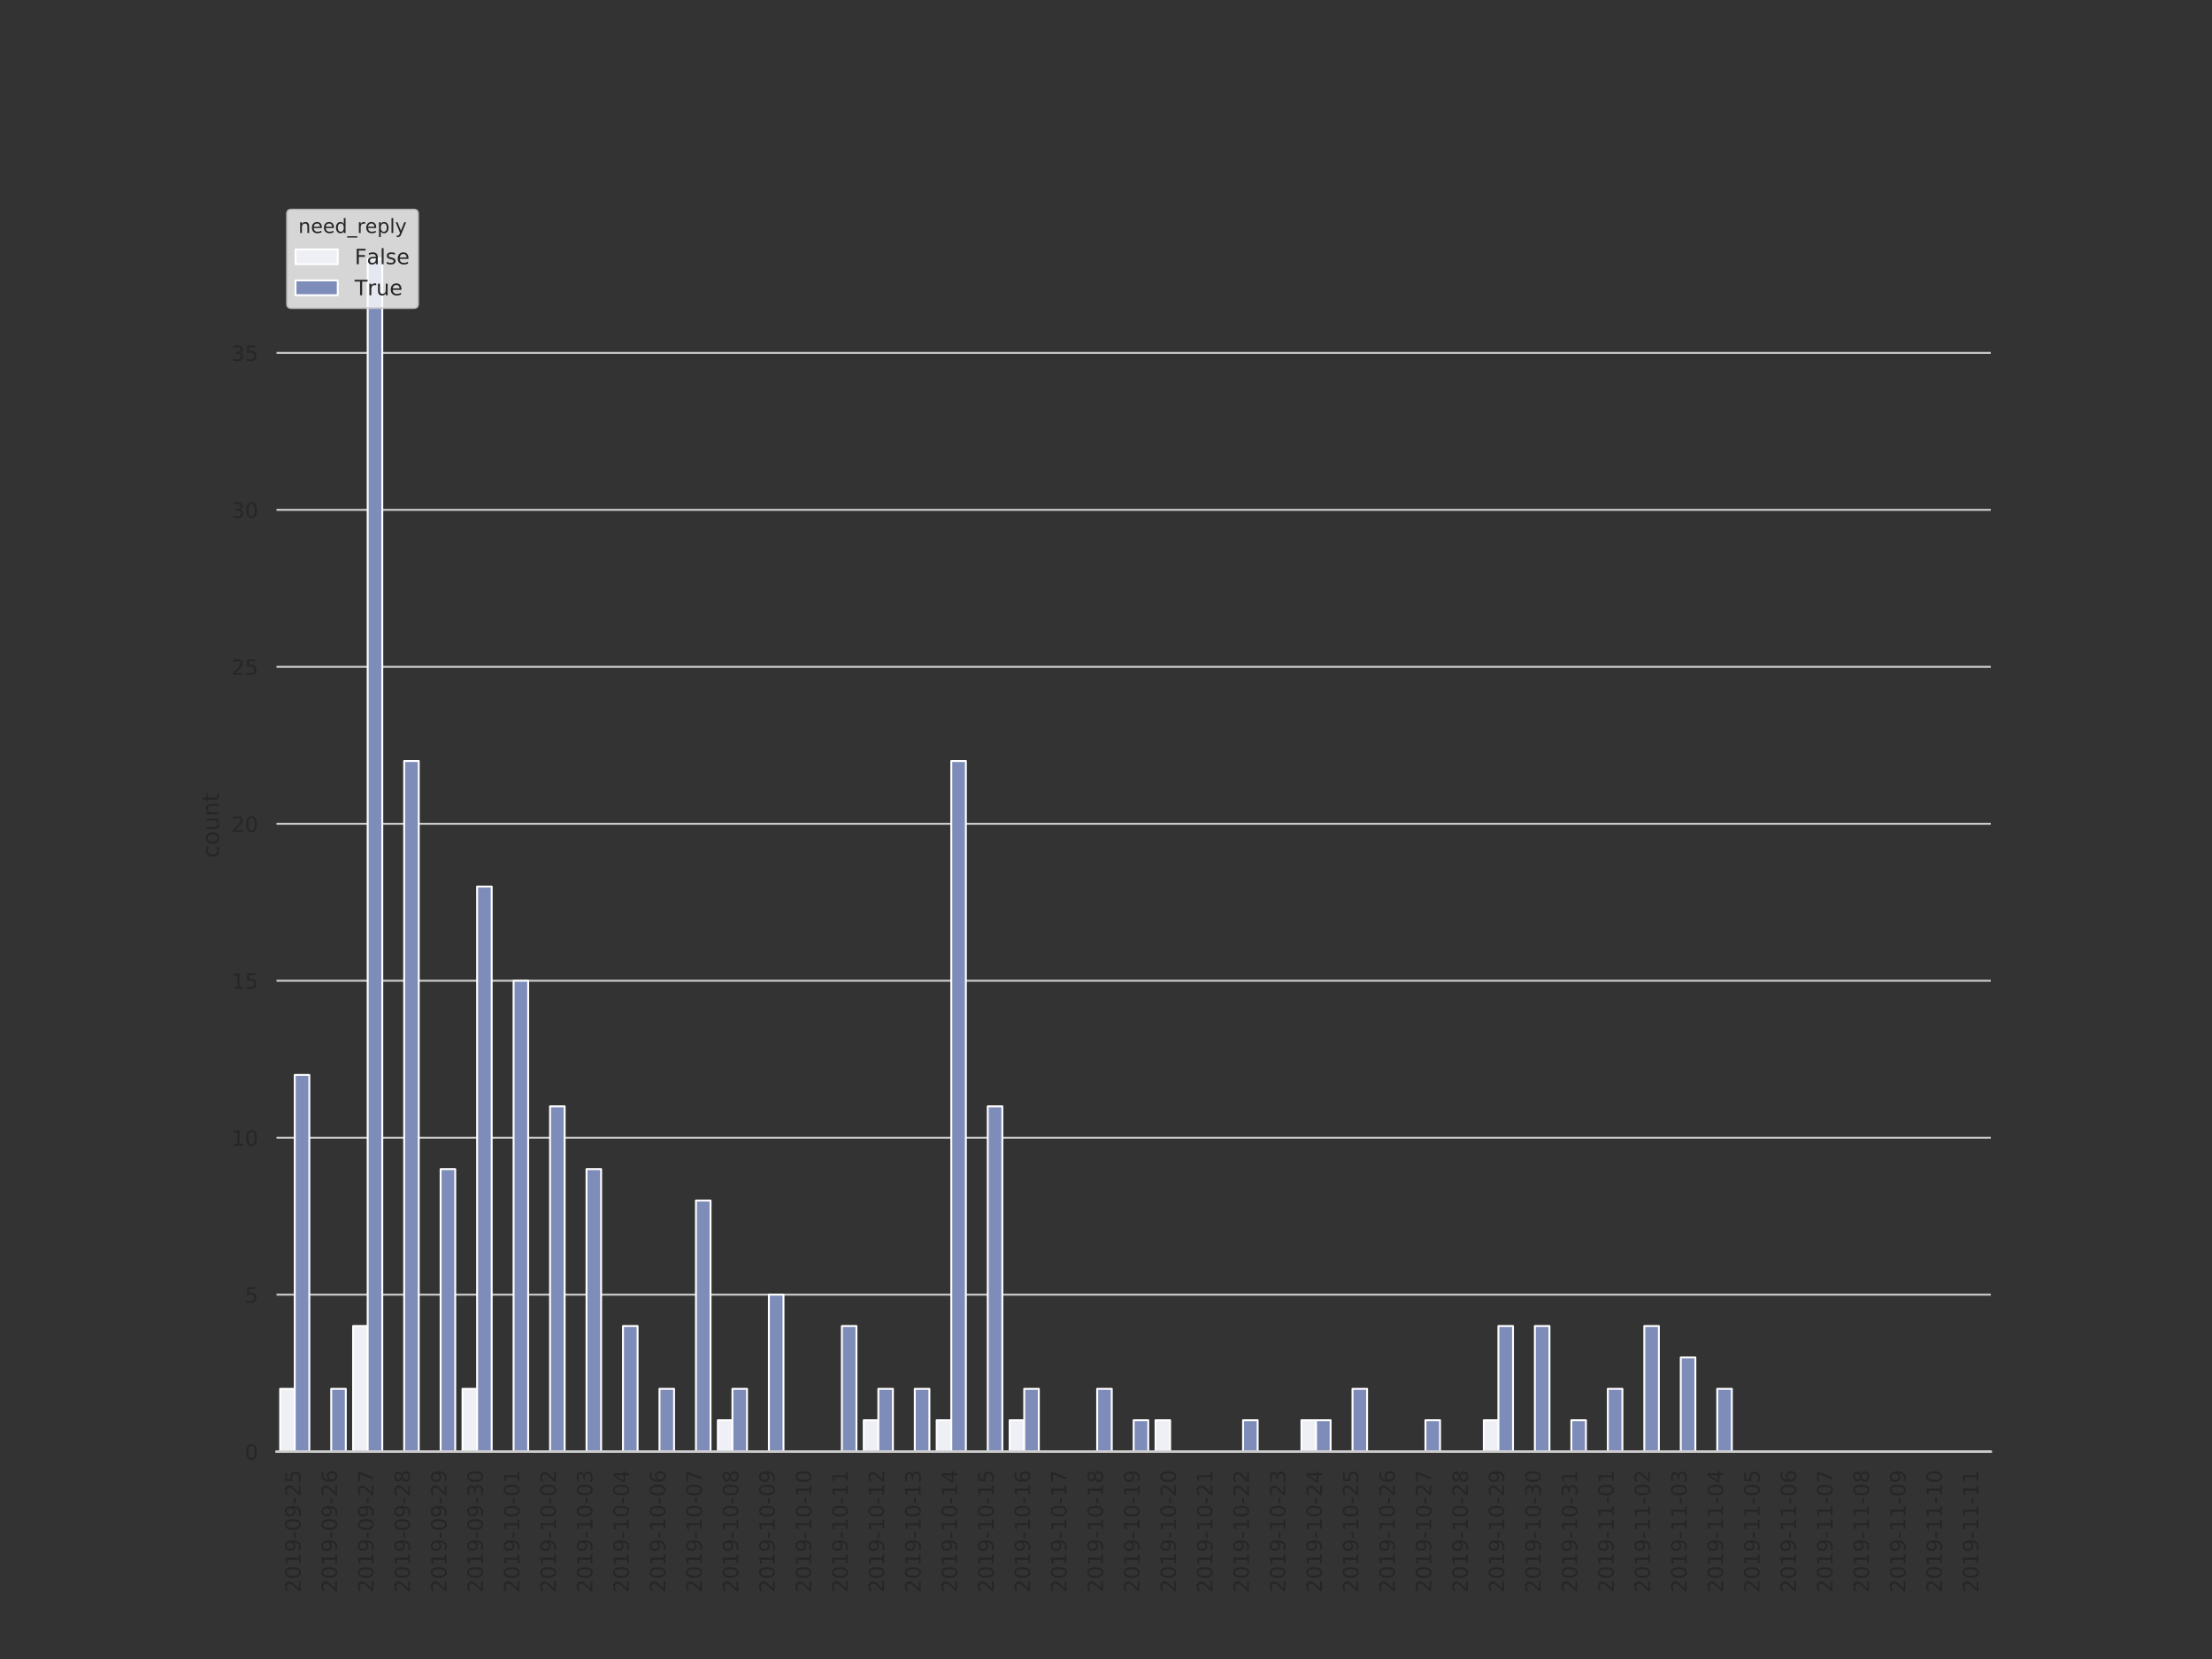 <?xml version="1.0" encoding="utf-8" standalone="no"?>
<!DOCTYPE svg PUBLIC "-//W3C//DTD SVG 1.1//EN"
  "http://www.w3.org/Graphics/SVG/1.1/DTD/svg11.dtd">
<!-- Created with matplotlib (https://matplotlib.org/) -->
<svg height="864pt" version="1.1" viewBox="0 0 1152 864" width="1152pt" xmlns="http://www.w3.org/2000/svg" xmlns:xlink="http://www.w3.org/1999/xlink">
 <rect x="0" y="0" width="1152" height="864" fill="#333333" stroke="none"/>
 <defs>
  <style type="text/css">
*{stroke-linecap:butt;stroke-linejoin:round;}
  </style>
 </defs>
 <g id="figure_1">
  <g id="patch_1">
   <path d="M 0 864 
L 1152 864 
L 1152 0 
L 0 0 
z
" style="fill:none;"/>
  </g>
  <g id="axes_1">
   <g id="patch_2">
    <path d="M 144 756 
L 1036.8 756 
L 1036.8 103.68 
L 144 103.68 
z
" style="fill:none;"/>
   </g>
   <g id="matplotlib.axis_1">
    <g id="xtick_1">
     <g id="text_1">
      <!-- 2019-09-25 -->
      <defs>
       <path d="M 19.188 8.297 
L 53.609 8.297 
L 53.609 0 
L 7.328 0 
L 7.328 8.297 
Q 12.938 14.109 22.625 23.891 
Q 32.328 33.688 34.812 36.531 
Q 39.547 41.844 41.422 45.531 
Q 43.312 49.219 43.312 52.781 
Q 43.312 58.594 39.234 62.25 
Q 35.156 65.922 28.609 65.922 
Q 23.969 65.922 18.812 64.312 
Q 13.672 62.703 7.812 59.422 
L 7.812 69.391 
Q 13.766 71.781 18.938 73 
Q 24.125 74.219 28.422 74.219 
Q 39.75 74.219 46.484 68.547 
Q 53.219 62.891 53.219 53.422 
Q 53.219 48.922 51.531 44.891 
Q 49.859 40.875 45.406 35.406 
Q 44.188 33.984 37.641 27.219 
Q 31.109 20.453 19.188 8.297 
z
" id="DejaVuSans-50"/>
       <path d="M 31.781 66.406 
Q 24.172 66.406 20.328 58.906 
Q 16.5 51.422 16.5 36.375 
Q 16.5 21.391 20.328 13.891 
Q 24.172 6.391 31.781 6.391 
Q 39.453 6.391 43.281 13.891 
Q 47.125 21.391 47.125 36.375 
Q 47.125 51.422 43.281 58.906 
Q 39.453 66.406 31.781 66.406 
z
M 31.781 74.219 
Q 44.047 74.219 50.516 64.516 
Q 56.984 54.828 56.984 36.375 
Q 56.984 17.969 50.516 8.266 
Q 44.047 -1.422 31.781 -1.422 
Q 19.531 -1.422 13.062 8.266 
Q 6.594 17.969 6.594 36.375 
Q 6.594 54.828 13.062 64.516 
Q 19.531 74.219 31.781 74.219 
z
" id="DejaVuSans-48"/>
       <path d="M 12.406 8.297 
L 28.516 8.297 
L 28.516 63.922 
L 10.984 60.406 
L 10.984 69.391 
L 28.422 72.906 
L 38.281 72.906 
L 38.281 8.297 
L 54.391 8.297 
L 54.391 0 
L 12.406 0 
z
" id="DejaVuSans-49"/>
       <path d="M 10.984 1.516 
L 10.984 10.5 
Q 14.703 8.734 18.5 7.812 
Q 22.312 6.891 25.984 6.891 
Q 35.75 6.891 40.891 13.453 
Q 46.047 20.016 46.781 33.406 
Q 43.953 29.203 39.594 26.953 
Q 35.25 24.703 29.984 24.703 
Q 19.047 24.703 12.672 31.312 
Q 6.297 37.938 6.297 49.422 
Q 6.297 60.641 12.938 67.422 
Q 19.578 74.219 30.609 74.219 
Q 43.266 74.219 49.922 64.516 
Q 56.594 54.828 56.594 36.375 
Q 56.594 19.141 48.406 8.859 
Q 40.234 -1.422 26.422 -1.422 
Q 22.703 -1.422 18.891 -0.688 
Q 15.094 0.047 10.984 1.516 
z
M 30.609 32.422 
Q 37.25 32.422 41.125 36.953 
Q 45.016 41.5 45.016 49.422 
Q 45.016 57.281 41.125 61.844 
Q 37.25 66.406 30.609 66.406 
Q 23.969 66.406 20.094 61.844 
Q 16.219 57.281 16.219 49.422 
Q 16.219 41.5 20.094 36.953 
Q 23.969 32.422 30.609 32.422 
z
" id="DejaVuSans-57"/>
       <path d="M 4.891 31.391 
L 31.203 31.391 
L 31.203 23.391 
L 4.891 23.391 
z
" id="DejaVuSans-45"/>
       <path d="M 10.797 72.906 
L 49.516 72.906 
L 49.516 64.594 
L 19.828 64.594 
L 19.828 46.734 
Q 21.969 47.469 24.109 47.828 
Q 26.266 48.188 28.422 48.188 
Q 40.625 48.188 47.75 41.5 
Q 54.891 34.812 54.891 23.391 
Q 54.891 11.625 47.562 5.094 
Q 40.234 -1.422 26.906 -1.422 
Q 22.312 -1.422 17.547 -0.641 
Q 12.797 0.141 7.719 1.703 
L 7.719 11.625 
Q 12.109 9.234 16.797 8.062 
Q 21.484 6.891 26.703 6.891 
Q 35.156 6.891 40.078 11.328 
Q 45.016 15.766 45.016 23.391 
Q 45.016 31 40.078 35.438 
Q 35.156 39.891 26.703 39.891 
Q 22.75 39.891 18.812 39.016 
Q 14.891 38.141 10.797 36.281 
z
" id="DejaVuSans-53"/>
      </defs>
      <g style="fill:#262626;" transform="translate(156.533 829.427)rotate(-90)scale(0.11 -0.11)">
       <use xlink:href="#DejaVuSans-50"/>
       <use x="63.623" xlink:href="#DejaVuSans-48"/>
       <use x="127.246" xlink:href="#DejaVuSans-49"/>
       <use x="190.869" xlink:href="#DejaVuSans-57"/>
       <use x="254.492" xlink:href="#DejaVuSans-45"/>
       <use x="290.576" xlink:href="#DejaVuSans-48"/>
       <use x="354.199" xlink:href="#DejaVuSans-57"/>
       <use x="417.822" xlink:href="#DejaVuSans-45"/>
       <use x="453.906" xlink:href="#DejaVuSans-50"/>
       <use x="517.529" xlink:href="#DejaVuSans-53"/>
      </g>
     </g>
    </g>
    <g id="xtick_2">
     <g id="text_2">
      <!-- 2019-09-26 -->
      <defs>
       <path d="M 33.016 40.375 
Q 26.375 40.375 22.484 35.828 
Q 18.609 31.297 18.609 23.391 
Q 18.609 15.531 22.484 10.953 
Q 26.375 6.391 33.016 6.391 
Q 39.656 6.391 43.531 10.953 
Q 47.406 15.531 47.406 23.391 
Q 47.406 31.297 43.531 35.828 
Q 39.656 40.375 33.016 40.375 
z
M 52.594 71.297 
L 52.594 62.312 
Q 48.875 64.062 45.094 64.984 
Q 41.312 65.922 37.594 65.922 
Q 27.828 65.922 22.672 59.328 
Q 17.531 52.734 16.797 39.406 
Q 19.672 43.656 24.016 45.922 
Q 28.375 48.188 33.594 48.188 
Q 44.578 48.188 50.953 41.516 
Q 57.328 34.859 57.328 23.391 
Q 57.328 12.156 50.688 5.359 
Q 44.047 -1.422 33.016 -1.422 
Q 20.359 -1.422 13.672 8.266 
Q 6.984 17.969 6.984 36.375 
Q 6.984 53.656 15.188 63.938 
Q 23.391 74.219 37.203 74.219 
Q 40.922 74.219 44.703 73.484 
Q 48.484 72.75 52.594 71.297 
z
" id="DejaVuSans-54"/>
      </defs>
      <g style="fill:#262626;" transform="translate(175.529 829.427)rotate(-90)scale(0.11 -0.11)">
       <use xlink:href="#DejaVuSans-50"/>
       <use x="63.623" xlink:href="#DejaVuSans-48"/>
       <use x="127.246" xlink:href="#DejaVuSans-49"/>
       <use x="190.869" xlink:href="#DejaVuSans-57"/>
       <use x="254.492" xlink:href="#DejaVuSans-45"/>
       <use x="290.576" xlink:href="#DejaVuSans-48"/>
       <use x="354.199" xlink:href="#DejaVuSans-57"/>
       <use x="417.822" xlink:href="#DejaVuSans-45"/>
       <use x="453.906" xlink:href="#DejaVuSans-50"/>
       <use x="517.529" xlink:href="#DejaVuSans-54"/>
      </g>
     </g>
    </g>
    <g id="xtick_3">
     <g id="text_3">
      <!-- 2019-09-27 -->
      <defs>
       <path d="M 8.203 72.906 
L 55.078 72.906 
L 55.078 68.703 
L 28.609 0 
L 18.312 0 
L 43.219 64.594 
L 8.203 64.594 
z
" id="DejaVuSans-55"/>
      </defs>
      <g style="fill:#262626;" transform="translate(194.525 829.427)rotate(-90)scale(0.11 -0.11)">
       <use xlink:href="#DejaVuSans-50"/>
       <use x="63.623" xlink:href="#DejaVuSans-48"/>
       <use x="127.246" xlink:href="#DejaVuSans-49"/>
       <use x="190.869" xlink:href="#DejaVuSans-57"/>
       <use x="254.492" xlink:href="#DejaVuSans-45"/>
       <use x="290.576" xlink:href="#DejaVuSans-48"/>
       <use x="354.199" xlink:href="#DejaVuSans-57"/>
       <use x="417.822" xlink:href="#DejaVuSans-45"/>
       <use x="453.906" xlink:href="#DejaVuSans-50"/>
       <use x="517.529" xlink:href="#DejaVuSans-55"/>
      </g>
     </g>
    </g>
    <g id="xtick_4">
     <g id="text_4">
      <!-- 2019-09-28 -->
      <defs>
       <path d="M 31.781 34.625 
Q 24.75 34.625 20.719 30.859 
Q 16.703 27.094 16.703 20.516 
Q 16.703 13.922 20.719 10.156 
Q 24.75 6.391 31.781 6.391 
Q 38.812 6.391 42.859 10.172 
Q 46.922 13.969 46.922 20.516 
Q 46.922 27.094 42.891 30.859 
Q 38.875 34.625 31.781 34.625 
z
M 21.922 38.812 
Q 15.578 40.375 12.031 44.719 
Q 8.5 49.078 8.5 55.328 
Q 8.5 64.062 14.719 69.141 
Q 20.953 74.219 31.781 74.219 
Q 42.672 74.219 48.875 69.141 
Q 55.078 64.062 55.078 55.328 
Q 55.078 49.078 51.531 44.719 
Q 48 40.375 41.703 38.812 
Q 48.828 37.156 52.797 32.312 
Q 56.781 27.484 56.781 20.516 
Q 56.781 9.906 50.312 4.234 
Q 43.844 -1.422 31.781 -1.422 
Q 19.734 -1.422 13.25 4.234 
Q 6.781 9.906 6.781 20.516 
Q 6.781 27.484 10.781 32.312 
Q 14.797 37.156 21.922 38.812 
z
M 18.312 54.391 
Q 18.312 48.734 21.844 45.562 
Q 25.391 42.391 31.781 42.391 
Q 38.141 42.391 41.719 45.562 
Q 45.312 48.734 45.312 54.391 
Q 45.312 60.062 41.719 63.234 
Q 38.141 66.406 31.781 66.406 
Q 25.391 66.406 21.844 63.234 
Q 18.312 60.062 18.312 54.391 
z
" id="DejaVuSans-56"/>
      </defs>
      <g style="fill:#262626;" transform="translate(213.52 829.427)rotate(-90)scale(0.11 -0.11)">
       <use xlink:href="#DejaVuSans-50"/>
       <use x="63.623" xlink:href="#DejaVuSans-48"/>
       <use x="127.246" xlink:href="#DejaVuSans-49"/>
       <use x="190.869" xlink:href="#DejaVuSans-57"/>
       <use x="254.492" xlink:href="#DejaVuSans-45"/>
       <use x="290.576" xlink:href="#DejaVuSans-48"/>
       <use x="354.199" xlink:href="#DejaVuSans-57"/>
       <use x="417.822" xlink:href="#DejaVuSans-45"/>
       <use x="453.906" xlink:href="#DejaVuSans-50"/>
       <use x="517.529" xlink:href="#DejaVuSans-56"/>
      </g>
     </g>
    </g>
    <g id="xtick_5">
     <g id="text_5">
      <!-- 2019-09-29 -->
      <g style="fill:#262626;" transform="translate(232.516 829.427)rotate(-90)scale(0.11 -0.11)">
       <use xlink:href="#DejaVuSans-50"/>
       <use x="63.623" xlink:href="#DejaVuSans-48"/>
       <use x="127.246" xlink:href="#DejaVuSans-49"/>
       <use x="190.869" xlink:href="#DejaVuSans-57"/>
       <use x="254.492" xlink:href="#DejaVuSans-45"/>
       <use x="290.576" xlink:href="#DejaVuSans-48"/>
       <use x="354.199" xlink:href="#DejaVuSans-57"/>
       <use x="417.822" xlink:href="#DejaVuSans-45"/>
       <use x="453.906" xlink:href="#DejaVuSans-50"/>
       <use x="517.529" xlink:href="#DejaVuSans-57"/>
      </g>
     </g>
    </g>
    <g id="xtick_6">
     <g id="text_6">
      <!-- 2019-09-30 -->
      <defs>
       <path d="M 40.578 39.312 
Q 47.656 37.797 51.625 33 
Q 55.609 28.219 55.609 21.188 
Q 55.609 10.406 48.188 4.484 
Q 40.766 -1.422 27.094 -1.422 
Q 22.516 -1.422 17.656 -0.516 
Q 12.797 0.391 7.625 2.203 
L 7.625 11.719 
Q 11.719 9.328 16.594 8.109 
Q 21.484 6.891 26.812 6.891 
Q 36.078 6.891 40.938 10.547 
Q 45.797 14.203 45.797 21.188 
Q 45.797 27.641 41.281 31.266 
Q 36.766 34.906 28.719 34.906 
L 20.219 34.906 
L 20.219 43.016 
L 29.109 43.016 
Q 36.375 43.016 40.234 45.922 
Q 44.094 48.828 44.094 54.297 
Q 44.094 59.906 40.109 62.906 
Q 36.141 65.922 28.719 65.922 
Q 24.656 65.922 20.016 65.031 
Q 15.375 64.156 9.812 62.312 
L 9.812 71.094 
Q 15.438 72.656 20.344 73.438 
Q 25.25 74.219 29.594 74.219 
Q 40.828 74.219 47.359 69.109 
Q 53.906 64.016 53.906 55.328 
Q 53.906 49.266 50.438 45.094 
Q 46.969 40.922 40.578 39.312 
z
" id="DejaVuSans-51"/>
      </defs>
      <g style="fill:#262626;" transform="translate(251.512 829.427)rotate(-90)scale(0.11 -0.11)">
       <use xlink:href="#DejaVuSans-50"/>
       <use x="63.623" xlink:href="#DejaVuSans-48"/>
       <use x="127.246" xlink:href="#DejaVuSans-49"/>
       <use x="190.869" xlink:href="#DejaVuSans-57"/>
       <use x="254.492" xlink:href="#DejaVuSans-45"/>
       <use x="290.576" xlink:href="#DejaVuSans-48"/>
       <use x="354.199" xlink:href="#DejaVuSans-57"/>
       <use x="417.822" xlink:href="#DejaVuSans-45"/>
       <use x="453.906" xlink:href="#DejaVuSans-51"/>
       <use x="517.529" xlink:href="#DejaVuSans-48"/>
      </g>
     </g>
    </g>
    <g id="xtick_7">
     <g id="text_7">
      <!-- 2019-10-01 -->
      <g style="fill:#262626;" transform="translate(270.508 829.427)rotate(-90)scale(0.11 -0.11)">
       <use xlink:href="#DejaVuSans-50"/>
       <use x="63.623" xlink:href="#DejaVuSans-48"/>
       <use x="127.246" xlink:href="#DejaVuSans-49"/>
       <use x="190.869" xlink:href="#DejaVuSans-57"/>
       <use x="254.492" xlink:href="#DejaVuSans-45"/>
       <use x="290.576" xlink:href="#DejaVuSans-49"/>
       <use x="354.199" xlink:href="#DejaVuSans-48"/>
       <use x="417.822" xlink:href="#DejaVuSans-45"/>
       <use x="453.906" xlink:href="#DejaVuSans-48"/>
       <use x="517.529" xlink:href="#DejaVuSans-49"/>
      </g>
     </g>
    </g>
    <g id="xtick_8">
     <g id="text_8">
      <!-- 2019-10-02 -->
      <g style="fill:#262626;" transform="translate(289.503 829.427)rotate(-90)scale(0.11 -0.11)">
       <use xlink:href="#DejaVuSans-50"/>
       <use x="63.623" xlink:href="#DejaVuSans-48"/>
       <use x="127.246" xlink:href="#DejaVuSans-49"/>
       <use x="190.869" xlink:href="#DejaVuSans-57"/>
       <use x="254.492" xlink:href="#DejaVuSans-45"/>
       <use x="290.576" xlink:href="#DejaVuSans-49"/>
       <use x="354.199" xlink:href="#DejaVuSans-48"/>
       <use x="417.822" xlink:href="#DejaVuSans-45"/>
       <use x="453.906" xlink:href="#DejaVuSans-48"/>
       <use x="517.529" xlink:href="#DejaVuSans-50"/>
      </g>
     </g>
    </g>
    <g id="xtick_9">
     <g id="text_9">
      <!-- 2019-10-03 -->
      <g style="fill:#262626;" transform="translate(308.499 829.427)rotate(-90)scale(0.11 -0.11)">
       <use xlink:href="#DejaVuSans-50"/>
       <use x="63.623" xlink:href="#DejaVuSans-48"/>
       <use x="127.246" xlink:href="#DejaVuSans-49"/>
       <use x="190.869" xlink:href="#DejaVuSans-57"/>
       <use x="254.492" xlink:href="#DejaVuSans-45"/>
       <use x="290.576" xlink:href="#DejaVuSans-49"/>
       <use x="354.199" xlink:href="#DejaVuSans-48"/>
       <use x="417.822" xlink:href="#DejaVuSans-45"/>
       <use x="453.906" xlink:href="#DejaVuSans-48"/>
       <use x="517.529" xlink:href="#DejaVuSans-51"/>
      </g>
     </g>
    </g>
    <g id="xtick_10">
     <g id="text_10">
      <!-- 2019-10-04 -->
      <defs>
       <path d="M 37.797 64.312 
L 12.891 25.391 
L 37.797 25.391 
z
M 35.203 72.906 
L 47.609 72.906 
L 47.609 25.391 
L 58.016 25.391 
L 58.016 17.188 
L 47.609 17.188 
L 47.609 0 
L 37.797 0 
L 37.797 17.188 
L 4.891 17.188 
L 4.891 26.703 
z
" id="DejaVuSans-52"/>
      </defs>
      <g style="fill:#262626;" transform="translate(327.495 829.427)rotate(-90)scale(0.11 -0.11)">
       <use xlink:href="#DejaVuSans-50"/>
       <use x="63.623" xlink:href="#DejaVuSans-48"/>
       <use x="127.246" xlink:href="#DejaVuSans-49"/>
       <use x="190.869" xlink:href="#DejaVuSans-57"/>
       <use x="254.492" xlink:href="#DejaVuSans-45"/>
       <use x="290.576" xlink:href="#DejaVuSans-49"/>
       <use x="354.199" xlink:href="#DejaVuSans-48"/>
       <use x="417.822" xlink:href="#DejaVuSans-45"/>
       <use x="453.906" xlink:href="#DejaVuSans-48"/>
       <use x="517.529" xlink:href="#DejaVuSans-52"/>
      </g>
     </g>
    </g>
    <g id="xtick_11">
     <g id="text_11">
      <!-- 2019-10-06 -->
      <g style="fill:#262626;" transform="translate(346.491 829.427)rotate(-90)scale(0.11 -0.11)">
       <use xlink:href="#DejaVuSans-50"/>
       <use x="63.623" xlink:href="#DejaVuSans-48"/>
       <use x="127.246" xlink:href="#DejaVuSans-49"/>
       <use x="190.869" xlink:href="#DejaVuSans-57"/>
       <use x="254.492" xlink:href="#DejaVuSans-45"/>
       <use x="290.576" xlink:href="#DejaVuSans-49"/>
       <use x="354.199" xlink:href="#DejaVuSans-48"/>
       <use x="417.822" xlink:href="#DejaVuSans-45"/>
       <use x="453.906" xlink:href="#DejaVuSans-48"/>
       <use x="517.529" xlink:href="#DejaVuSans-54"/>
      </g>
     </g>
    </g>
    <g id="xtick_12">
     <g id="text_12">
      <!-- 2019-10-07 -->
      <g style="fill:#262626;" transform="translate(365.486 829.427)rotate(-90)scale(0.11 -0.11)">
       <use xlink:href="#DejaVuSans-50"/>
       <use x="63.623" xlink:href="#DejaVuSans-48"/>
       <use x="127.246" xlink:href="#DejaVuSans-49"/>
       <use x="190.869" xlink:href="#DejaVuSans-57"/>
       <use x="254.492" xlink:href="#DejaVuSans-45"/>
       <use x="290.576" xlink:href="#DejaVuSans-49"/>
       <use x="354.199" xlink:href="#DejaVuSans-48"/>
       <use x="417.822" xlink:href="#DejaVuSans-45"/>
       <use x="453.906" xlink:href="#DejaVuSans-48"/>
       <use x="517.529" xlink:href="#DejaVuSans-55"/>
      </g>
     </g>
    </g>
    <g id="xtick_13">
     <g id="text_13">
      <!-- 2019-10-08 -->
      <g style="fill:#262626;" transform="translate(384.482 829.427)rotate(-90)scale(0.11 -0.11)">
       <use xlink:href="#DejaVuSans-50"/>
       <use x="63.623" xlink:href="#DejaVuSans-48"/>
       <use x="127.246" xlink:href="#DejaVuSans-49"/>
       <use x="190.869" xlink:href="#DejaVuSans-57"/>
       <use x="254.492" xlink:href="#DejaVuSans-45"/>
       <use x="290.576" xlink:href="#DejaVuSans-49"/>
       <use x="354.199" xlink:href="#DejaVuSans-48"/>
       <use x="417.822" xlink:href="#DejaVuSans-45"/>
       <use x="453.906" xlink:href="#DejaVuSans-48"/>
       <use x="517.529" xlink:href="#DejaVuSans-56"/>
      </g>
     </g>
    </g>
    <g id="xtick_14">
     <g id="text_14">
      <!-- 2019-10-09 -->
      <g style="fill:#262626;" transform="translate(403.478 829.427)rotate(-90)scale(0.11 -0.11)">
       <use xlink:href="#DejaVuSans-50"/>
       <use x="63.623" xlink:href="#DejaVuSans-48"/>
       <use x="127.246" xlink:href="#DejaVuSans-49"/>
       <use x="190.869" xlink:href="#DejaVuSans-57"/>
       <use x="254.492" xlink:href="#DejaVuSans-45"/>
       <use x="290.576" xlink:href="#DejaVuSans-49"/>
       <use x="354.199" xlink:href="#DejaVuSans-48"/>
       <use x="417.822" xlink:href="#DejaVuSans-45"/>
       <use x="453.906" xlink:href="#DejaVuSans-48"/>
       <use x="517.529" xlink:href="#DejaVuSans-57"/>
      </g>
     </g>
    </g>
    <g id="xtick_15">
     <g id="text_15">
      <!-- 2019-10-10 -->
      <g style="fill:#262626;" transform="translate(422.474 829.427)rotate(-90)scale(0.11 -0.11)">
       <use xlink:href="#DejaVuSans-50"/>
       <use x="63.623" xlink:href="#DejaVuSans-48"/>
       <use x="127.246" xlink:href="#DejaVuSans-49"/>
       <use x="190.869" xlink:href="#DejaVuSans-57"/>
       <use x="254.492" xlink:href="#DejaVuSans-45"/>
       <use x="290.576" xlink:href="#DejaVuSans-49"/>
       <use x="354.199" xlink:href="#DejaVuSans-48"/>
       <use x="417.822" xlink:href="#DejaVuSans-45"/>
       <use x="453.906" xlink:href="#DejaVuSans-49"/>
       <use x="517.529" xlink:href="#DejaVuSans-48"/>
      </g>
     </g>
    </g>
    <g id="xtick_16">
     <g id="text_16">
      <!-- 2019-10-11 -->
      <g style="fill:#262626;" transform="translate(441.469 829.427)rotate(-90)scale(0.11 -0.11)">
       <use xlink:href="#DejaVuSans-50"/>
       <use x="63.623" xlink:href="#DejaVuSans-48"/>
       <use x="127.246" xlink:href="#DejaVuSans-49"/>
       <use x="190.869" xlink:href="#DejaVuSans-57"/>
       <use x="254.492" xlink:href="#DejaVuSans-45"/>
       <use x="290.576" xlink:href="#DejaVuSans-49"/>
       <use x="354.199" xlink:href="#DejaVuSans-48"/>
       <use x="417.822" xlink:href="#DejaVuSans-45"/>
       <use x="453.906" xlink:href="#DejaVuSans-49"/>
       <use x="517.529" xlink:href="#DejaVuSans-49"/>
      </g>
     </g>
    </g>
    <g id="xtick_17">
     <g id="text_17">
      <!-- 2019-10-12 -->
      <g style="fill:#262626;" transform="translate(460.465 829.427)rotate(-90)scale(0.11 -0.11)">
       <use xlink:href="#DejaVuSans-50"/>
       <use x="63.623" xlink:href="#DejaVuSans-48"/>
       <use x="127.246" xlink:href="#DejaVuSans-49"/>
       <use x="190.869" xlink:href="#DejaVuSans-57"/>
       <use x="254.492" xlink:href="#DejaVuSans-45"/>
       <use x="290.576" xlink:href="#DejaVuSans-49"/>
       <use x="354.199" xlink:href="#DejaVuSans-48"/>
       <use x="417.822" xlink:href="#DejaVuSans-45"/>
       <use x="453.906" xlink:href="#DejaVuSans-49"/>
       <use x="517.529" xlink:href="#DejaVuSans-50"/>
      </g>
     </g>
    </g>
    <g id="xtick_18">
     <g id="text_18">
      <!-- 2019-10-13 -->
      <g style="fill:#262626;" transform="translate(479.461 829.427)rotate(-90)scale(0.11 -0.11)">
       <use xlink:href="#DejaVuSans-50"/>
       <use x="63.623" xlink:href="#DejaVuSans-48"/>
       <use x="127.246" xlink:href="#DejaVuSans-49"/>
       <use x="190.869" xlink:href="#DejaVuSans-57"/>
       <use x="254.492" xlink:href="#DejaVuSans-45"/>
       <use x="290.576" xlink:href="#DejaVuSans-49"/>
       <use x="354.199" xlink:href="#DejaVuSans-48"/>
       <use x="417.822" xlink:href="#DejaVuSans-45"/>
       <use x="453.906" xlink:href="#DejaVuSans-49"/>
       <use x="517.529" xlink:href="#DejaVuSans-51"/>
      </g>
     </g>
    </g>
    <g id="xtick_19">
     <g id="text_19">
      <!-- 2019-10-14 -->
      <g style="fill:#262626;" transform="translate(498.457 829.427)rotate(-90)scale(0.11 -0.11)">
       <use xlink:href="#DejaVuSans-50"/>
       <use x="63.623" xlink:href="#DejaVuSans-48"/>
       <use x="127.246" xlink:href="#DejaVuSans-49"/>
       <use x="190.869" xlink:href="#DejaVuSans-57"/>
       <use x="254.492" xlink:href="#DejaVuSans-45"/>
       <use x="290.576" xlink:href="#DejaVuSans-49"/>
       <use x="354.199" xlink:href="#DejaVuSans-48"/>
       <use x="417.822" xlink:href="#DejaVuSans-45"/>
       <use x="453.906" xlink:href="#DejaVuSans-49"/>
       <use x="517.529" xlink:href="#DejaVuSans-52"/>
      </g>
     </g>
    </g>
    <g id="xtick_20">
     <g id="text_20">
      <!-- 2019-10-15 -->
      <g style="fill:#262626;" transform="translate(517.452 829.427)rotate(-90)scale(0.11 -0.11)">
       <use xlink:href="#DejaVuSans-50"/>
       <use x="63.623" xlink:href="#DejaVuSans-48"/>
       <use x="127.246" xlink:href="#DejaVuSans-49"/>
       <use x="190.869" xlink:href="#DejaVuSans-57"/>
       <use x="254.492" xlink:href="#DejaVuSans-45"/>
       <use x="290.576" xlink:href="#DejaVuSans-49"/>
       <use x="354.199" xlink:href="#DejaVuSans-48"/>
       <use x="417.822" xlink:href="#DejaVuSans-45"/>
       <use x="453.906" xlink:href="#DejaVuSans-49"/>
       <use x="517.529" xlink:href="#DejaVuSans-53"/>
      </g>
     </g>
    </g>
    <g id="xtick_21">
     <g id="text_21">
      <!-- 2019-10-16 -->
      <g style="fill:#262626;" transform="translate(536.448 829.427)rotate(-90)scale(0.11 -0.11)">
       <use xlink:href="#DejaVuSans-50"/>
       <use x="63.623" xlink:href="#DejaVuSans-48"/>
       <use x="127.246" xlink:href="#DejaVuSans-49"/>
       <use x="190.869" xlink:href="#DejaVuSans-57"/>
       <use x="254.492" xlink:href="#DejaVuSans-45"/>
       <use x="290.576" xlink:href="#DejaVuSans-49"/>
       <use x="354.199" xlink:href="#DejaVuSans-48"/>
       <use x="417.822" xlink:href="#DejaVuSans-45"/>
       <use x="453.906" xlink:href="#DejaVuSans-49"/>
       <use x="517.529" xlink:href="#DejaVuSans-54"/>
      </g>
     </g>
    </g>
    <g id="xtick_22">
     <g id="text_22">
      <!-- 2019-10-17 -->
      <g style="fill:#262626;" transform="translate(555.444 829.427)rotate(-90)scale(0.11 -0.11)">
       <use xlink:href="#DejaVuSans-50"/>
       <use x="63.623" xlink:href="#DejaVuSans-48"/>
       <use x="127.246" xlink:href="#DejaVuSans-49"/>
       <use x="190.869" xlink:href="#DejaVuSans-57"/>
       <use x="254.492" xlink:href="#DejaVuSans-45"/>
       <use x="290.576" xlink:href="#DejaVuSans-49"/>
       <use x="354.199" xlink:href="#DejaVuSans-48"/>
       <use x="417.822" xlink:href="#DejaVuSans-45"/>
       <use x="453.906" xlink:href="#DejaVuSans-49"/>
       <use x="517.529" xlink:href="#DejaVuSans-55"/>
      </g>
     </g>
    </g>
    <g id="xtick_23">
     <g id="text_23">
      <!-- 2019-10-18 -->
      <g style="fill:#262626;" transform="translate(574.44 829.427)rotate(-90)scale(0.11 -0.11)">
       <use xlink:href="#DejaVuSans-50"/>
       <use x="63.623" xlink:href="#DejaVuSans-48"/>
       <use x="127.246" xlink:href="#DejaVuSans-49"/>
       <use x="190.869" xlink:href="#DejaVuSans-57"/>
       <use x="254.492" xlink:href="#DejaVuSans-45"/>
       <use x="290.576" xlink:href="#DejaVuSans-49"/>
       <use x="354.199" xlink:href="#DejaVuSans-48"/>
       <use x="417.822" xlink:href="#DejaVuSans-45"/>
       <use x="453.906" xlink:href="#DejaVuSans-49"/>
       <use x="517.529" xlink:href="#DejaVuSans-56"/>
      </g>
     </g>
    </g>
    <g id="xtick_24">
     <g id="text_24">
      <!-- 2019-10-19 -->
      <g style="fill:#262626;" transform="translate(593.435 829.427)rotate(-90)scale(0.11 -0.11)">
       <use xlink:href="#DejaVuSans-50"/>
       <use x="63.623" xlink:href="#DejaVuSans-48"/>
       <use x="127.246" xlink:href="#DejaVuSans-49"/>
       <use x="190.869" xlink:href="#DejaVuSans-57"/>
       <use x="254.492" xlink:href="#DejaVuSans-45"/>
       <use x="290.576" xlink:href="#DejaVuSans-49"/>
       <use x="354.199" xlink:href="#DejaVuSans-48"/>
       <use x="417.822" xlink:href="#DejaVuSans-45"/>
       <use x="453.906" xlink:href="#DejaVuSans-49"/>
       <use x="517.529" xlink:href="#DejaVuSans-57"/>
      </g>
     </g>
    </g>
    <g id="xtick_25">
     <g id="text_25">
      <!-- 2019-10-20 -->
      <g style="fill:#262626;" transform="translate(612.431 829.427)rotate(-90)scale(0.11 -0.11)">
       <use xlink:href="#DejaVuSans-50"/>
       <use x="63.623" xlink:href="#DejaVuSans-48"/>
       <use x="127.246" xlink:href="#DejaVuSans-49"/>
       <use x="190.869" xlink:href="#DejaVuSans-57"/>
       <use x="254.492" xlink:href="#DejaVuSans-45"/>
       <use x="290.576" xlink:href="#DejaVuSans-49"/>
       <use x="354.199" xlink:href="#DejaVuSans-48"/>
       <use x="417.822" xlink:href="#DejaVuSans-45"/>
       <use x="453.906" xlink:href="#DejaVuSans-50"/>
       <use x="517.529" xlink:href="#DejaVuSans-48"/>
      </g>
     </g>
    </g>
    <g id="xtick_26">
     <g id="text_26">
      <!-- 2019-10-21 -->
      <g style="fill:#262626;" transform="translate(631.427 829.427)rotate(-90)scale(0.11 -0.11)">
       <use xlink:href="#DejaVuSans-50"/>
       <use x="63.623" xlink:href="#DejaVuSans-48"/>
       <use x="127.246" xlink:href="#DejaVuSans-49"/>
       <use x="190.869" xlink:href="#DejaVuSans-57"/>
       <use x="254.492" xlink:href="#DejaVuSans-45"/>
       <use x="290.576" xlink:href="#DejaVuSans-49"/>
       <use x="354.199" xlink:href="#DejaVuSans-48"/>
       <use x="417.822" xlink:href="#DejaVuSans-45"/>
       <use x="453.906" xlink:href="#DejaVuSans-50"/>
       <use x="517.529" xlink:href="#DejaVuSans-49"/>
      </g>
     </g>
    </g>
    <g id="xtick_27">
     <g id="text_27">
      <!-- 2019-10-22 -->
      <g style="fill:#262626;" transform="translate(650.423 829.427)rotate(-90)scale(0.11 -0.11)">
       <use xlink:href="#DejaVuSans-50"/>
       <use x="63.623" xlink:href="#DejaVuSans-48"/>
       <use x="127.246" xlink:href="#DejaVuSans-49"/>
       <use x="190.869" xlink:href="#DejaVuSans-57"/>
       <use x="254.492" xlink:href="#DejaVuSans-45"/>
       <use x="290.576" xlink:href="#DejaVuSans-49"/>
       <use x="354.199" xlink:href="#DejaVuSans-48"/>
       <use x="417.822" xlink:href="#DejaVuSans-45"/>
       <use x="453.906" xlink:href="#DejaVuSans-50"/>
       <use x="517.529" xlink:href="#DejaVuSans-50"/>
      </g>
     </g>
    </g>
    <g id="xtick_28">
     <g id="text_28">
      <!-- 2019-10-23 -->
      <g style="fill:#262626;" transform="translate(669.418 829.427)rotate(-90)scale(0.11 -0.11)">
       <use xlink:href="#DejaVuSans-50"/>
       <use x="63.623" xlink:href="#DejaVuSans-48"/>
       <use x="127.246" xlink:href="#DejaVuSans-49"/>
       <use x="190.869" xlink:href="#DejaVuSans-57"/>
       <use x="254.492" xlink:href="#DejaVuSans-45"/>
       <use x="290.576" xlink:href="#DejaVuSans-49"/>
       <use x="354.199" xlink:href="#DejaVuSans-48"/>
       <use x="417.822" xlink:href="#DejaVuSans-45"/>
       <use x="453.906" xlink:href="#DejaVuSans-50"/>
       <use x="517.529" xlink:href="#DejaVuSans-51"/>
      </g>
     </g>
    </g>
    <g id="xtick_29">
     <g id="text_29">
      <!-- 2019-10-24 -->
      <g style="fill:#262626;" transform="translate(688.414 829.427)rotate(-90)scale(0.11 -0.11)">
       <use xlink:href="#DejaVuSans-50"/>
       <use x="63.623" xlink:href="#DejaVuSans-48"/>
       <use x="127.246" xlink:href="#DejaVuSans-49"/>
       <use x="190.869" xlink:href="#DejaVuSans-57"/>
       <use x="254.492" xlink:href="#DejaVuSans-45"/>
       <use x="290.576" xlink:href="#DejaVuSans-49"/>
       <use x="354.199" xlink:href="#DejaVuSans-48"/>
       <use x="417.822" xlink:href="#DejaVuSans-45"/>
       <use x="453.906" xlink:href="#DejaVuSans-50"/>
       <use x="517.529" xlink:href="#DejaVuSans-52"/>
      </g>
     </g>
    </g>
    <g id="xtick_30">
     <g id="text_30">
      <!-- 2019-10-25 -->
      <g style="fill:#262626;" transform="translate(707.41 829.427)rotate(-90)scale(0.11 -0.11)">
       <use xlink:href="#DejaVuSans-50"/>
       <use x="63.623" xlink:href="#DejaVuSans-48"/>
       <use x="127.246" xlink:href="#DejaVuSans-49"/>
       <use x="190.869" xlink:href="#DejaVuSans-57"/>
       <use x="254.492" xlink:href="#DejaVuSans-45"/>
       <use x="290.576" xlink:href="#DejaVuSans-49"/>
       <use x="354.199" xlink:href="#DejaVuSans-48"/>
       <use x="417.822" xlink:href="#DejaVuSans-45"/>
       <use x="453.906" xlink:href="#DejaVuSans-50"/>
       <use x="517.529" xlink:href="#DejaVuSans-53"/>
      </g>
     </g>
    </g>
    <g id="xtick_31">
     <g id="text_31">
      <!-- 2019-10-26 -->
      <g style="fill:#262626;" transform="translate(726.406 829.427)rotate(-90)scale(0.11 -0.11)">
       <use xlink:href="#DejaVuSans-50"/>
       <use x="63.623" xlink:href="#DejaVuSans-48"/>
       <use x="127.246" xlink:href="#DejaVuSans-49"/>
       <use x="190.869" xlink:href="#DejaVuSans-57"/>
       <use x="254.492" xlink:href="#DejaVuSans-45"/>
       <use x="290.576" xlink:href="#DejaVuSans-49"/>
       <use x="354.199" xlink:href="#DejaVuSans-48"/>
       <use x="417.822" xlink:href="#DejaVuSans-45"/>
       <use x="453.906" xlink:href="#DejaVuSans-50"/>
       <use x="517.529" xlink:href="#DejaVuSans-54"/>
      </g>
     </g>
    </g>
    <g id="xtick_32">
     <g id="text_32">
      <!-- 2019-10-27 -->
      <g style="fill:#262626;" transform="translate(745.401 829.427)rotate(-90)scale(0.11 -0.11)">
       <use xlink:href="#DejaVuSans-50"/>
       <use x="63.623" xlink:href="#DejaVuSans-48"/>
       <use x="127.246" xlink:href="#DejaVuSans-49"/>
       <use x="190.869" xlink:href="#DejaVuSans-57"/>
       <use x="254.492" xlink:href="#DejaVuSans-45"/>
       <use x="290.576" xlink:href="#DejaVuSans-49"/>
       <use x="354.199" xlink:href="#DejaVuSans-48"/>
       <use x="417.822" xlink:href="#DejaVuSans-45"/>
       <use x="453.906" xlink:href="#DejaVuSans-50"/>
       <use x="517.529" xlink:href="#DejaVuSans-55"/>
      </g>
     </g>
    </g>
    <g id="xtick_33">
     <g id="text_33">
      <!-- 2019-10-28 -->
      <g style="fill:#262626;" transform="translate(764.397 829.427)rotate(-90)scale(0.11 -0.11)">
       <use xlink:href="#DejaVuSans-50"/>
       <use x="63.623" xlink:href="#DejaVuSans-48"/>
       <use x="127.246" xlink:href="#DejaVuSans-49"/>
       <use x="190.869" xlink:href="#DejaVuSans-57"/>
       <use x="254.492" xlink:href="#DejaVuSans-45"/>
       <use x="290.576" xlink:href="#DejaVuSans-49"/>
       <use x="354.199" xlink:href="#DejaVuSans-48"/>
       <use x="417.822" xlink:href="#DejaVuSans-45"/>
       <use x="453.906" xlink:href="#DejaVuSans-50"/>
       <use x="517.529" xlink:href="#DejaVuSans-56"/>
      </g>
     </g>
    </g>
    <g id="xtick_34">
     <g id="text_34">
      <!-- 2019-10-29 -->
      <g style="fill:#262626;" transform="translate(783.393 829.427)rotate(-90)scale(0.11 -0.11)">
       <use xlink:href="#DejaVuSans-50"/>
       <use x="63.623" xlink:href="#DejaVuSans-48"/>
       <use x="127.246" xlink:href="#DejaVuSans-49"/>
       <use x="190.869" xlink:href="#DejaVuSans-57"/>
       <use x="254.492" xlink:href="#DejaVuSans-45"/>
       <use x="290.576" xlink:href="#DejaVuSans-49"/>
       <use x="354.199" xlink:href="#DejaVuSans-48"/>
       <use x="417.822" xlink:href="#DejaVuSans-45"/>
       <use x="453.906" xlink:href="#DejaVuSans-50"/>
       <use x="517.529" xlink:href="#DejaVuSans-57"/>
      </g>
     </g>
    </g>
    <g id="xtick_35">
     <g id="text_35">
      <!-- 2019-10-30 -->
      <g style="fill:#262626;" transform="translate(802.389 829.427)rotate(-90)scale(0.11 -0.11)">
       <use xlink:href="#DejaVuSans-50"/>
       <use x="63.623" xlink:href="#DejaVuSans-48"/>
       <use x="127.246" xlink:href="#DejaVuSans-49"/>
       <use x="190.869" xlink:href="#DejaVuSans-57"/>
       <use x="254.492" xlink:href="#DejaVuSans-45"/>
       <use x="290.576" xlink:href="#DejaVuSans-49"/>
       <use x="354.199" xlink:href="#DejaVuSans-48"/>
       <use x="417.822" xlink:href="#DejaVuSans-45"/>
       <use x="453.906" xlink:href="#DejaVuSans-51"/>
       <use x="517.529" xlink:href="#DejaVuSans-48"/>
      </g>
     </g>
    </g>
    <g id="xtick_36">
     <g id="text_36">
      <!-- 2019-10-31 -->
      <g style="fill:#262626;" transform="translate(821.384 829.427)rotate(-90)scale(0.11 -0.11)">
       <use xlink:href="#DejaVuSans-50"/>
       <use x="63.623" xlink:href="#DejaVuSans-48"/>
       <use x="127.246" xlink:href="#DejaVuSans-49"/>
       <use x="190.869" xlink:href="#DejaVuSans-57"/>
       <use x="254.492" xlink:href="#DejaVuSans-45"/>
       <use x="290.576" xlink:href="#DejaVuSans-49"/>
       <use x="354.199" xlink:href="#DejaVuSans-48"/>
       <use x="417.822" xlink:href="#DejaVuSans-45"/>
       <use x="453.906" xlink:href="#DejaVuSans-51"/>
       <use x="517.529" xlink:href="#DejaVuSans-49"/>
      </g>
     </g>
    </g>
    <g id="xtick_37">
     <g id="text_37">
      <!-- 2019-11-01 -->
      <g style="fill:#262626;" transform="translate(840.38 829.427)rotate(-90)scale(0.11 -0.11)">
       <use xlink:href="#DejaVuSans-50"/>
       <use x="63.623" xlink:href="#DejaVuSans-48"/>
       <use x="127.246" xlink:href="#DejaVuSans-49"/>
       <use x="190.869" xlink:href="#DejaVuSans-57"/>
       <use x="254.492" xlink:href="#DejaVuSans-45"/>
       <use x="290.576" xlink:href="#DejaVuSans-49"/>
       <use x="354.199" xlink:href="#DejaVuSans-49"/>
       <use x="417.822" xlink:href="#DejaVuSans-45"/>
       <use x="453.906" xlink:href="#DejaVuSans-48"/>
       <use x="517.529" xlink:href="#DejaVuSans-49"/>
      </g>
     </g>
    </g>
    <g id="xtick_38">
     <g id="text_38">
      <!-- 2019-11-02 -->
      <g style="fill:#262626;" transform="translate(859.376 829.427)rotate(-90)scale(0.11 -0.11)">
       <use xlink:href="#DejaVuSans-50"/>
       <use x="63.623" xlink:href="#DejaVuSans-48"/>
       <use x="127.246" xlink:href="#DejaVuSans-49"/>
       <use x="190.869" xlink:href="#DejaVuSans-57"/>
       <use x="254.492" xlink:href="#DejaVuSans-45"/>
       <use x="290.576" xlink:href="#DejaVuSans-49"/>
       <use x="354.199" xlink:href="#DejaVuSans-49"/>
       <use x="417.822" xlink:href="#DejaVuSans-45"/>
       <use x="453.906" xlink:href="#DejaVuSans-48"/>
       <use x="517.529" xlink:href="#DejaVuSans-50"/>
      </g>
     </g>
    </g>
    <g id="xtick_39">
     <g id="text_39">
      <!-- 2019-11-03 -->
      <g style="fill:#262626;" transform="translate(878.371 829.427)rotate(-90)scale(0.11 -0.11)">
       <use xlink:href="#DejaVuSans-50"/>
       <use x="63.623" xlink:href="#DejaVuSans-48"/>
       <use x="127.246" xlink:href="#DejaVuSans-49"/>
       <use x="190.869" xlink:href="#DejaVuSans-57"/>
       <use x="254.492" xlink:href="#DejaVuSans-45"/>
       <use x="290.576" xlink:href="#DejaVuSans-49"/>
       <use x="354.199" xlink:href="#DejaVuSans-49"/>
       <use x="417.822" xlink:href="#DejaVuSans-45"/>
       <use x="453.906" xlink:href="#DejaVuSans-48"/>
       <use x="517.529" xlink:href="#DejaVuSans-51"/>
      </g>
     </g>
    </g>
    <g id="xtick_40">
     <g id="text_40">
      <!-- 2019-11-04 -->
      <g style="fill:#262626;" transform="translate(897.367 829.427)rotate(-90)scale(0.11 -0.11)">
       <use xlink:href="#DejaVuSans-50"/>
       <use x="63.623" xlink:href="#DejaVuSans-48"/>
       <use x="127.246" xlink:href="#DejaVuSans-49"/>
       <use x="190.869" xlink:href="#DejaVuSans-57"/>
       <use x="254.492" xlink:href="#DejaVuSans-45"/>
       <use x="290.576" xlink:href="#DejaVuSans-49"/>
       <use x="354.199" xlink:href="#DejaVuSans-49"/>
       <use x="417.822" xlink:href="#DejaVuSans-45"/>
       <use x="453.906" xlink:href="#DejaVuSans-48"/>
       <use x="517.529" xlink:href="#DejaVuSans-52"/>
      </g>
     </g>
    </g>
    <g id="xtick_41">
     <g id="text_41">
      <!-- 2019-11-05 -->
      <g style="fill:#262626;" transform="translate(916.363 829.427)rotate(-90)scale(0.11 -0.11)">
       <use xlink:href="#DejaVuSans-50"/>
       <use x="63.623" xlink:href="#DejaVuSans-48"/>
       <use x="127.246" xlink:href="#DejaVuSans-49"/>
       <use x="190.869" xlink:href="#DejaVuSans-57"/>
       <use x="254.492" xlink:href="#DejaVuSans-45"/>
       <use x="290.576" xlink:href="#DejaVuSans-49"/>
       <use x="354.199" xlink:href="#DejaVuSans-49"/>
       <use x="417.822" xlink:href="#DejaVuSans-45"/>
       <use x="453.906" xlink:href="#DejaVuSans-48"/>
       <use x="517.529" xlink:href="#DejaVuSans-53"/>
      </g>
     </g>
    </g>
    <g id="xtick_42">
     <g id="text_42">
      <!-- 2019-11-06 -->
      <g style="fill:#262626;" transform="translate(935.359 829.427)rotate(-90)scale(0.11 -0.11)">
       <use xlink:href="#DejaVuSans-50"/>
       <use x="63.623" xlink:href="#DejaVuSans-48"/>
       <use x="127.246" xlink:href="#DejaVuSans-49"/>
       <use x="190.869" xlink:href="#DejaVuSans-57"/>
       <use x="254.492" xlink:href="#DejaVuSans-45"/>
       <use x="290.576" xlink:href="#DejaVuSans-49"/>
       <use x="354.199" xlink:href="#DejaVuSans-49"/>
       <use x="417.822" xlink:href="#DejaVuSans-45"/>
       <use x="453.906" xlink:href="#DejaVuSans-48"/>
       <use x="517.529" xlink:href="#DejaVuSans-54"/>
      </g>
     </g>
    </g>
    <g id="xtick_43">
     <g id="text_43">
      <!-- 2019-11-07 -->
      <g style="fill:#262626;" transform="translate(954.354 829.427)rotate(-90)scale(0.11 -0.11)">
       <use xlink:href="#DejaVuSans-50"/>
       <use x="63.623" xlink:href="#DejaVuSans-48"/>
       <use x="127.246" xlink:href="#DejaVuSans-49"/>
       <use x="190.869" xlink:href="#DejaVuSans-57"/>
       <use x="254.492" xlink:href="#DejaVuSans-45"/>
       <use x="290.576" xlink:href="#DejaVuSans-49"/>
       <use x="354.199" xlink:href="#DejaVuSans-49"/>
       <use x="417.822" xlink:href="#DejaVuSans-45"/>
       <use x="453.906" xlink:href="#DejaVuSans-48"/>
       <use x="517.529" xlink:href="#DejaVuSans-55"/>
      </g>
     </g>
    </g>
    <g id="xtick_44">
     <g id="text_44">
      <!-- 2019-11-08 -->
      <g style="fill:#262626;" transform="translate(973.35 829.427)rotate(-90)scale(0.11 -0.11)">
       <use xlink:href="#DejaVuSans-50"/>
       <use x="63.623" xlink:href="#DejaVuSans-48"/>
       <use x="127.246" xlink:href="#DejaVuSans-49"/>
       <use x="190.869" xlink:href="#DejaVuSans-57"/>
       <use x="254.492" xlink:href="#DejaVuSans-45"/>
       <use x="290.576" xlink:href="#DejaVuSans-49"/>
       <use x="354.199" xlink:href="#DejaVuSans-49"/>
       <use x="417.822" xlink:href="#DejaVuSans-45"/>
       <use x="453.906" xlink:href="#DejaVuSans-48"/>
       <use x="517.529" xlink:href="#DejaVuSans-56"/>
      </g>
     </g>
    </g>
    <g id="xtick_45">
     <g id="text_45">
      <!-- 2019-11-09 -->
      <g style="fill:#262626;" transform="translate(992.346 829.427)rotate(-90)scale(0.11 -0.11)">
       <use xlink:href="#DejaVuSans-50"/>
       <use x="63.623" xlink:href="#DejaVuSans-48"/>
       <use x="127.246" xlink:href="#DejaVuSans-49"/>
       <use x="190.869" xlink:href="#DejaVuSans-57"/>
       <use x="254.492" xlink:href="#DejaVuSans-45"/>
       <use x="290.576" xlink:href="#DejaVuSans-49"/>
       <use x="354.199" xlink:href="#DejaVuSans-49"/>
       <use x="417.822" xlink:href="#DejaVuSans-45"/>
       <use x="453.906" xlink:href="#DejaVuSans-48"/>
       <use x="517.529" xlink:href="#DejaVuSans-57"/>
      </g>
     </g>
    </g>
    <g id="xtick_46">
     <g id="text_46">
      <!-- 2019-11-10 -->
      <g style="fill:#262626;" transform="translate(1011.342 829.427)rotate(-90)scale(0.11 -0.11)">
       <use xlink:href="#DejaVuSans-50"/>
       <use x="63.623" xlink:href="#DejaVuSans-48"/>
       <use x="127.246" xlink:href="#DejaVuSans-49"/>
       <use x="190.869" xlink:href="#DejaVuSans-57"/>
       <use x="254.492" xlink:href="#DejaVuSans-45"/>
       <use x="290.576" xlink:href="#DejaVuSans-49"/>
       <use x="354.199" xlink:href="#DejaVuSans-49"/>
       <use x="417.822" xlink:href="#DejaVuSans-45"/>
       <use x="453.906" xlink:href="#DejaVuSans-49"/>
       <use x="517.529" xlink:href="#DejaVuSans-48"/>
      </g>
     </g>
    </g>
    <g id="xtick_47">
     <g id="text_47">
      <!-- 2019-11-11 -->
      <g style="fill:#262626;" transform="translate(1030.337 829.427)rotate(-90)scale(0.11 -0.11)">
       <use xlink:href="#DejaVuSans-50"/>
       <use x="63.623" xlink:href="#DejaVuSans-48"/>
       <use x="127.246" xlink:href="#DejaVuSans-49"/>
       <use x="190.869" xlink:href="#DejaVuSans-57"/>
       <use x="254.492" xlink:href="#DejaVuSans-45"/>
       <use x="290.576" xlink:href="#DejaVuSans-49"/>
       <use x="354.199" xlink:href="#DejaVuSans-49"/>
       <use x="417.822" xlink:href="#DejaVuSans-45"/>
       <use x="453.906" xlink:href="#DejaVuSans-49"/>
       <use x="517.529" xlink:href="#DejaVuSans-49"/>
      </g>
     </g>
    </g>
   </g>
   <g id="matplotlib.axis_2">
    <g id="ytick_1">
     <g id="line2d_1">
      <path clip-path="url(#p9382e15202)" d="M 144 756 
L 1036.8 756 
" style="fill:none;stroke:#cccccc;stroke-linecap:round;"/>
     </g>
     <g id="text_48">
      <!-- 0 -->
      <g style="fill:#262626;" transform="translate(127.501 760.179)scale(0.11 -0.11)">
       <use xlink:href="#DejaVuSans-48"/>
      </g>
     </g>
    </g>
    <g id="ytick_2">
     <g id="line2d_2">
      <path clip-path="url(#p9382e15202)" d="M 144 674.256 
L 1036.8 674.256 
" style="fill:none;stroke:#cccccc;stroke-linecap:round;"/>
     </g>
     <g id="text_49">
      <!-- 5 -->
      <g style="fill:#262626;" transform="translate(127.501 678.435)scale(0.11 -0.11)">
       <use xlink:href="#DejaVuSans-53"/>
      </g>
     </g>
    </g>
    <g id="ytick_3">
     <g id="line2d_3">
      <path clip-path="url(#p9382e15202)" d="M 144 592.511 
L 1036.8 592.511 
" style="fill:none;stroke:#cccccc;stroke-linecap:round;"/>
     </g>
     <g id="text_50">
      <!-- 10 -->
      <g style="fill:#262626;" transform="translate(120.502 596.69)scale(0.11 -0.11)">
       <use xlink:href="#DejaVuSans-49"/>
       <use x="63.623" xlink:href="#DejaVuSans-48"/>
      </g>
     </g>
    </g>
    <g id="ytick_4">
     <g id="line2d_4">
      <path clip-path="url(#p9382e15202)" d="M 144 510.767 
L 1036.8 510.767 
" style="fill:none;stroke:#cccccc;stroke-linecap:round;"/>
     </g>
     <g id="text_51">
      <!-- 15 -->
      <g style="fill:#262626;" transform="translate(120.502 514.946)scale(0.11 -0.11)">
       <use xlink:href="#DejaVuSans-49"/>
       <use x="63.623" xlink:href="#DejaVuSans-53"/>
      </g>
     </g>
    </g>
    <g id="ytick_5">
     <g id="line2d_5">
      <path clip-path="url(#p9382e15202)" d="M 144 429.023 
L 1036.8 429.023 
" style="fill:none;stroke:#cccccc;stroke-linecap:round;"/>
     </g>
     <g id="text_52">
      <!-- 20 -->
      <g style="fill:#262626;" transform="translate(120.502 433.202)scale(0.11 -0.11)">
       <use xlink:href="#DejaVuSans-50"/>
       <use x="63.623" xlink:href="#DejaVuSans-48"/>
      </g>
     </g>
    </g>
    <g id="ytick_6">
     <g id="line2d_6">
      <path clip-path="url(#p9382e15202)" d="M 144 347.278 
L 1036.8 347.278 
" style="fill:none;stroke:#cccccc;stroke-linecap:round;"/>
     </g>
     <g id="text_53">
      <!-- 25 -->
      <g style="fill:#262626;" transform="translate(120.502 351.457)scale(0.11 -0.11)">
       <use xlink:href="#DejaVuSans-50"/>
       <use x="63.623" xlink:href="#DejaVuSans-53"/>
      </g>
     </g>
    </g>
    <g id="ytick_7">
     <g id="line2d_7">
      <path clip-path="url(#p9382e15202)" d="M 144 265.534 
L 1036.8 265.534 
" style="fill:none;stroke:#cccccc;stroke-linecap:round;"/>
     </g>
     <g id="text_54">
      <!-- 30 -->
      <g style="fill:#262626;" transform="translate(120.502 269.713)scale(0.11 -0.11)">
       <use xlink:href="#DejaVuSans-51"/>
       <use x="63.623" xlink:href="#DejaVuSans-48"/>
      </g>
     </g>
    </g>
    <g id="ytick_8">
     <g id="line2d_8">
      <path clip-path="url(#p9382e15202)" d="M 144 183.789 
L 1036.8 183.789 
" style="fill:none;stroke:#cccccc;stroke-linecap:round;"/>
     </g>
     <g id="text_55">
      <!-- 35 -->
      <g style="fill:#262626;" transform="translate(120.502 187.969)scale(0.11 -0.11)">
       <use xlink:href="#DejaVuSans-51"/>
       <use x="63.623" xlink:href="#DejaVuSans-53"/>
      </g>
     </g>
    </g>
    <g id="text_56">
     <!-- count -->
     <defs>
      <path d="M 48.781 52.594 
L 48.781 44.188 
Q 44.969 46.297 41.141 47.344 
Q 37.312 48.391 33.406 48.391 
Q 24.656 48.391 19.812 42.844 
Q 14.984 37.312 14.984 27.297 
Q 14.984 17.281 19.812 11.734 
Q 24.656 6.203 33.406 6.203 
Q 37.312 6.203 41.141 7.25 
Q 44.969 8.297 48.781 10.406 
L 48.781 2.094 
Q 45.016 0.344 40.984 -0.531 
Q 36.969 -1.422 32.422 -1.422 
Q 20.062 -1.422 12.781 6.344 
Q 5.516 14.109 5.516 27.297 
Q 5.516 40.672 12.859 48.328 
Q 20.219 56 33.016 56 
Q 37.156 56 41.109 55.141 
Q 45.062 54.297 48.781 52.594 
z
" id="DejaVuSans-99"/>
      <path d="M 30.609 48.391 
Q 23.391 48.391 19.188 42.75 
Q 14.984 37.109 14.984 27.297 
Q 14.984 17.484 19.156 11.844 
Q 23.344 6.203 30.609 6.203 
Q 37.797 6.203 41.984 11.859 
Q 46.188 17.531 46.188 27.297 
Q 46.188 37.016 41.984 42.703 
Q 37.797 48.391 30.609 48.391 
z
M 30.609 56 
Q 42.328 56 49.016 48.375 
Q 55.719 40.766 55.719 27.297 
Q 55.719 13.875 49.016 6.219 
Q 42.328 -1.422 30.609 -1.422 
Q 18.844 -1.422 12.172 6.219 
Q 5.516 13.875 5.516 27.297 
Q 5.516 40.766 12.172 48.375 
Q 18.844 56 30.609 56 
z
" id="DejaVuSans-111"/>
      <path d="M 8.5 21.578 
L 8.5 54.688 
L 17.484 54.688 
L 17.484 21.922 
Q 17.484 14.156 20.5 10.266 
Q 23.531 6.391 29.594 6.391 
Q 36.859 6.391 41.078 11.031 
Q 45.312 15.672 45.312 23.688 
L 45.312 54.688 
L 54.297 54.688 
L 54.297 0 
L 45.312 0 
L 45.312 8.406 
Q 42.047 3.422 37.719 1 
Q 33.406 -1.422 27.688 -1.422 
Q 18.266 -1.422 13.375 4.438 
Q 8.5 10.297 8.5 21.578 
z
M 31.109 56 
z
" id="DejaVuSans-117"/>
      <path d="M 54.891 33.016 
L 54.891 0 
L 45.906 0 
L 45.906 32.719 
Q 45.906 40.484 42.875 44.328 
Q 39.844 48.188 33.797 48.188 
Q 26.516 48.188 22.312 43.547 
Q 18.109 38.922 18.109 30.906 
L 18.109 0 
L 9.078 0 
L 9.078 54.688 
L 18.109 54.688 
L 18.109 46.188 
Q 21.344 51.125 25.703 53.562 
Q 30.078 56 35.797 56 
Q 45.219 56 50.047 50.172 
Q 54.891 44.344 54.891 33.016 
z
" id="DejaVuSans-110"/>
      <path d="M 18.312 70.219 
L 18.312 54.688 
L 36.812 54.688 
L 36.812 47.703 
L 18.312 47.703 
L 18.312 18.016 
Q 18.312 11.328 20.141 9.422 
Q 21.969 7.516 27.594 7.516 
L 36.812 7.516 
L 36.812 0 
L 27.594 0 
Q 17.188 0 13.234 3.875 
Q 9.281 7.766 9.281 18.016 
L 9.281 47.703 
L 2.688 47.703 
L 2.688 54.688 
L 9.281 54.688 
L 9.281 70.219 
z
" id="DejaVuSans-116"/>
     </defs>
     <g style="fill:#262626;" transform="translate(114.007 446.767)rotate(-90)scale(0.12 -0.12)">
      <use xlink:href="#DejaVuSans-99"/>
      <use x="54.98" xlink:href="#DejaVuSans-111"/>
      <use x="116.162" xlink:href="#DejaVuSans-117"/>
      <use x="179.541" xlink:href="#DejaVuSans-110"/>
      <use x="242.92" xlink:href="#DejaVuSans-116"/>
     </g>
    </g>
   </g>
   <g id="patch_3">
    <path clip-path="url(#p9382e15202)" d="M 145.9 756 
L 153.498 756 
L 153.498 723.302 
L 145.9 723.302 
z
" style="fill:#eef0f6;stroke:#ffffff;stroke-linejoin:miter;"/>
   </g>
   <g id="patch_4">
    <path clip-path="url(#p9382e15202)" d="z
" style="fill:#eef0f6;stroke:#ffffff;stroke-linejoin:miter;"/>
   </g>
   <g id="patch_5">
    <path clip-path="url(#p9382e15202)" d="M 183.891 756 
L 191.489 756 
L 191.489 690.605 
L 183.891 690.605 
z
" style="fill:#eef0f6;stroke:#ffffff;stroke-linejoin:miter;"/>
   </g>
   <g id="patch_6">
    <path clip-path="url(#p9382e15202)" d="z
" style="fill:#eef0f6;stroke:#ffffff;stroke-linejoin:miter;"/>
   </g>
   <g id="patch_7">
    <path clip-path="url(#p9382e15202)" d="z
" style="fill:#eef0f6;stroke:#ffffff;stroke-linejoin:miter;"/>
   </g>
   <g id="patch_8">
    <path clip-path="url(#p9382e15202)" d="M 240.878 756 
L 248.477 756 
L 248.477 723.302 
L 240.878 723.302 
z
" style="fill:#eef0f6;stroke:#ffffff;stroke-linejoin:miter;"/>
   </g>
   <g id="patch_9">
    <path clip-path="url(#p9382e15202)" d="z
" style="fill:#eef0f6;stroke:#ffffff;stroke-linejoin:miter;"/>
   </g>
   <g id="patch_10">
    <path clip-path="url(#p9382e15202)" d="z
" style="fill:#eef0f6;stroke:#ffffff;stroke-linejoin:miter;"/>
   </g>
   <g id="patch_11">
    <path clip-path="url(#p9382e15202)" d="z
" style="fill:#eef0f6;stroke:#ffffff;stroke-linejoin:miter;"/>
   </g>
   <g id="patch_12">
    <path clip-path="url(#p9382e15202)" d="z
" style="fill:#eef0f6;stroke:#ffffff;stroke-linejoin:miter;"/>
   </g>
   <g id="patch_13">
    <path clip-path="url(#p9382e15202)" d="z
" style="fill:#eef0f6;stroke:#ffffff;stroke-linejoin:miter;"/>
   </g>
   <g id="patch_14">
    <path clip-path="url(#p9382e15202)" d="z
" style="fill:#eef0f6;stroke:#ffffff;stroke-linejoin:miter;"/>
   </g>
   <g id="patch_15">
    <path clip-path="url(#p9382e15202)" d="M 373.849 756 
L 381.447 756 
L 381.447 739.651 
L 373.849 739.651 
z
" style="fill:#eef0f6;stroke:#ffffff;stroke-linejoin:miter;"/>
   </g>
   <g id="patch_16">
    <path clip-path="url(#p9382e15202)" d="z
" style="fill:#eef0f6;stroke:#ffffff;stroke-linejoin:miter;"/>
   </g>
   <g id="patch_17">
    <path clip-path="url(#p9382e15202)" d="z
" style="fill:#eef0f6;stroke:#ffffff;stroke-linejoin:miter;"/>
   </g>
   <g id="patch_18">
    <path clip-path="url(#p9382e15202)" d="z
" style="fill:#eef0f6;stroke:#ffffff;stroke-linejoin:miter;"/>
   </g>
   <g id="patch_19">
    <path clip-path="url(#p9382e15202)" d="M 449.831 756 
L 457.43 756 
L 457.43 739.651 
L 449.831 739.651 
z
" style="fill:#eef0f6;stroke:#ffffff;stroke-linejoin:miter;"/>
   </g>
   <g id="patch_20">
    <path clip-path="url(#p9382e15202)" d="z
" style="fill:#eef0f6;stroke:#ffffff;stroke-linejoin:miter;"/>
   </g>
   <g id="patch_21">
    <path clip-path="url(#p9382e15202)" d="M 487.823 756 
L 495.421 756 
L 495.421 739.651 
L 487.823 739.651 
z
" style="fill:#eef0f6;stroke:#ffffff;stroke-linejoin:miter;"/>
   </g>
   <g id="patch_22">
    <path clip-path="url(#p9382e15202)" d="z
" style="fill:#eef0f6;stroke:#ffffff;stroke-linejoin:miter;"/>
   </g>
   <g id="patch_23">
    <path clip-path="url(#p9382e15202)" d="M 525.814 756 
L 533.413 756 
L 533.413 739.651 
L 525.814 739.651 
z
" style="fill:#eef0f6;stroke:#ffffff;stroke-linejoin:miter;"/>
   </g>
   <g id="patch_24">
    <path clip-path="url(#p9382e15202)" d="z
" style="fill:#eef0f6;stroke:#ffffff;stroke-linejoin:miter;"/>
   </g>
   <g id="patch_25">
    <path clip-path="url(#p9382e15202)" d="z
" style="fill:#eef0f6;stroke:#ffffff;stroke-linejoin:miter;"/>
   </g>
   <g id="patch_26">
    <path clip-path="url(#p9382e15202)" d="z
" style="fill:#eef0f6;stroke:#ffffff;stroke-linejoin:miter;"/>
   </g>
   <g id="patch_27">
    <path clip-path="url(#p9382e15202)" d="M 601.797 756 
L 609.396 756 
L 609.396 739.651 
L 601.797 739.651 
z
" style="fill:#eef0f6;stroke:#ffffff;stroke-linejoin:miter;"/>
   </g>
   <g id="patch_28">
    <path clip-path="url(#p9382e15202)" d="z
" style="fill:#eef0f6;stroke:#ffffff;stroke-linejoin:miter;"/>
   </g>
   <g id="patch_29">
    <path clip-path="url(#p9382e15202)" d="z
" style="fill:#eef0f6;stroke:#ffffff;stroke-linejoin:miter;"/>
   </g>
   <g id="patch_30">
    <path clip-path="url(#p9382e15202)" d="z
" style="fill:#eef0f6;stroke:#ffffff;stroke-linejoin:miter;"/>
   </g>
   <g id="patch_31">
    <path clip-path="url(#p9382e15202)" d="M 677.78 756 
L 685.379 756 
L 685.379 739.651 
L 677.78 739.651 
z
" style="fill:#eef0f6;stroke:#ffffff;stroke-linejoin:miter;"/>
   </g>
   <g id="patch_32">
    <path clip-path="url(#p9382e15202)" d="z
" style="fill:#eef0f6;stroke:#ffffff;stroke-linejoin:miter;"/>
   </g>
   <g id="patch_33">
    <path clip-path="url(#p9382e15202)" d="z
" style="fill:#eef0f6;stroke:#ffffff;stroke-linejoin:miter;"/>
   </g>
   <g id="patch_34">
    <path clip-path="url(#p9382e15202)" d="z
" style="fill:#eef0f6;stroke:#ffffff;stroke-linejoin:miter;"/>
   </g>
   <g id="patch_35">
    <path clip-path="url(#p9382e15202)" d="z
" style="fill:#eef0f6;stroke:#ffffff;stroke-linejoin:miter;"/>
   </g>
   <g id="patch_36">
    <path clip-path="url(#p9382e15202)" d="M 772.759 756 
L 780.357 756 
L 780.357 739.651 
L 772.759 739.651 
z
" style="fill:#eef0f6;stroke:#ffffff;stroke-linejoin:miter;"/>
   </g>
   <g id="patch_37">
    <path clip-path="url(#p9382e15202)" d="z
" style="fill:#eef0f6;stroke:#ffffff;stroke-linejoin:miter;"/>
   </g>
   <g id="patch_38">
    <path clip-path="url(#p9382e15202)" d="z
" style="fill:#eef0f6;stroke:#ffffff;stroke-linejoin:miter;"/>
   </g>
   <g id="patch_39">
    <path clip-path="url(#p9382e15202)" d="z
" style="fill:#eef0f6;stroke:#ffffff;stroke-linejoin:miter;"/>
   </g>
   <g id="patch_40">
    <path clip-path="url(#p9382e15202)" d="z
" style="fill:#eef0f6;stroke:#ffffff;stroke-linejoin:miter;"/>
   </g>
   <g id="patch_41">
    <path clip-path="url(#p9382e15202)" d="z
" style="fill:#eef0f6;stroke:#ffffff;stroke-linejoin:miter;"/>
   </g>
   <g id="patch_42">
    <path clip-path="url(#p9382e15202)" d="z
" style="fill:#eef0f6;stroke:#ffffff;stroke-linejoin:miter;"/>
   </g>
   <g id="patch_43">
    <path clip-path="url(#p9382e15202)" d="z
" style="fill:#eef0f6;stroke:#ffffff;stroke-linejoin:miter;"/>
   </g>
   <g id="patch_44">
    <path clip-path="url(#p9382e15202)" d="z
" style="fill:#eef0f6;stroke:#ffffff;stroke-linejoin:miter;"/>
   </g>
   <g id="patch_45">
    <path clip-path="url(#p9382e15202)" d="z
" style="fill:#eef0f6;stroke:#ffffff;stroke-linejoin:miter;"/>
   </g>
   <g id="patch_46">
    <path clip-path="url(#p9382e15202)" d="z
" style="fill:#eef0f6;stroke:#ffffff;stroke-linejoin:miter;"/>
   </g>
   <g id="patch_47">
    <path clip-path="url(#p9382e15202)" d="z
" style="fill:#eef0f6;stroke:#ffffff;stroke-linejoin:miter;"/>
   </g>
   <g id="patch_48">
    <path clip-path="url(#p9382e15202)" d="z
" style="fill:#eef0f6;stroke:#ffffff;stroke-linejoin:miter;"/>
   </g>
   <g id="patch_49">
    <path clip-path="url(#p9382e15202)" d="z
" style="fill:#eef0f6;stroke:#ffffff;stroke-linejoin:miter;"/>
   </g>
   <g id="patch_50">
    <path clip-path="url(#p9382e15202)" d="M 153.498 756 
L 161.096 756 
L 161.096 559.814 
L 153.498 559.814 
z
" style="fill:#7e8cba;stroke:#ffffff;stroke-linejoin:miter;"/>
   </g>
   <g id="patch_51">
    <path clip-path="url(#p9382e15202)" d="M 172.494 756 
L 180.092 756 
L 180.092 723.302 
L 172.494 723.302 
z
" style="fill:#7e8cba;stroke:#ffffff;stroke-linejoin:miter;"/>
   </g>
   <g id="patch_52">
    <path clip-path="url(#p9382e15202)" d="M 191.489 756 
L 199.088 756 
L 199.088 134.743 
L 191.489 134.743 
z
" style="fill:#7e8cba;stroke:#ffffff;stroke-linejoin:miter;"/>
   </g>
   <g id="patch_53">
    <path clip-path="url(#p9382e15202)" d="M 210.485 756 
L 218.083 756 
L 218.083 396.325 
L 210.485 396.325 
z
" style="fill:#7e8cba;stroke:#ffffff;stroke-linejoin:miter;"/>
   </g>
   <g id="patch_54">
    <path clip-path="url(#p9382e15202)" d="M 229.481 756 
L 237.079 756 
L 237.079 608.86 
L 229.481 608.86 
z
" style="fill:#7e8cba;stroke:#ffffff;stroke-linejoin:miter;"/>
   </g>
   <g id="patch_55">
    <path clip-path="url(#p9382e15202)" d="M 248.477 756 
L 256.075 756 
L 256.075 461.72 
L 248.477 461.72 
z
" style="fill:#7e8cba;stroke:#ffffff;stroke-linejoin:miter;"/>
   </g>
   <g id="patch_56">
    <path clip-path="url(#p9382e15202)" d="M 267.472 756 
L 275.071 756 
L 275.071 510.767 
L 267.472 510.767 
z
" style="fill:#7e8cba;stroke:#ffffff;stroke-linejoin:miter;"/>
   </g>
   <g id="patch_57">
    <path clip-path="url(#p9382e15202)" d="M 286.468 756 
L 294.066 756 
L 294.066 576.162 
L 286.468 576.162 
z
" style="fill:#7e8cba;stroke:#ffffff;stroke-linejoin:miter;"/>
   </g>
   <g id="patch_58">
    <path clip-path="url(#p9382e15202)" d="M 305.464 756 
L 313.062 756 
L 313.062 608.86 
L 305.464 608.86 
z
" style="fill:#7e8cba;stroke:#ffffff;stroke-linejoin:miter;"/>
   </g>
   <g id="patch_59">
    <path clip-path="url(#p9382e15202)" d="M 324.46 756 
L 332.058 756 
L 332.058 690.605 
L 324.46 690.605 
z
" style="fill:#7e8cba;stroke:#ffffff;stroke-linejoin:miter;"/>
   </g>
   <g id="patch_60">
    <path clip-path="url(#p9382e15202)" d="M 343.455 756 
L 351.054 756 
L 351.054 723.302 
L 343.455 723.302 
z
" style="fill:#7e8cba;stroke:#ffffff;stroke-linejoin:miter;"/>
   </g>
   <g id="patch_61">
    <path clip-path="url(#p9382e15202)" d="M 362.451 756 
L 370.049 756 
L 370.049 625.209 
L 362.451 625.209 
z
" style="fill:#7e8cba;stroke:#ffffff;stroke-linejoin:miter;"/>
   </g>
   <g id="patch_62">
    <path clip-path="url(#p9382e15202)" d="M 381.447 756 
L 389.045 756 
L 389.045 723.302 
L 381.447 723.302 
z
" style="fill:#7e8cba;stroke:#ffffff;stroke-linejoin:miter;"/>
   </g>
   <g id="patch_63">
    <path clip-path="url(#p9382e15202)" d="M 400.443 756 
L 408.041 756 
L 408.041 674.256 
L 400.443 674.256 
z
" style="fill:#7e8cba;stroke:#ffffff;stroke-linejoin:miter;"/>
   </g>
   <g id="patch_64">
    <path clip-path="url(#p9382e15202)" d="z
" style="fill:#7e8cba;stroke:#ffffff;stroke-linejoin:miter;"/>
   </g>
   <g id="patch_65">
    <path clip-path="url(#p9382e15202)" d="M 438.434 756 
L 446.032 756 
L 446.032 690.605 
L 438.434 690.605 
z
" style="fill:#7e8cba;stroke:#ffffff;stroke-linejoin:miter;"/>
   </g>
   <g id="patch_66">
    <path clip-path="url(#p9382e15202)" d="M 457.43 756 
L 465.028 756 
L 465.028 723.302 
L 457.43 723.302 
z
" style="fill:#7e8cba;stroke:#ffffff;stroke-linejoin:miter;"/>
   </g>
   <g id="patch_67">
    <path clip-path="url(#p9382e15202)" d="M 476.426 756 
L 484.024 756 
L 484.024 723.302 
L 476.426 723.302 
z
" style="fill:#7e8cba;stroke:#ffffff;stroke-linejoin:miter;"/>
   </g>
   <g id="patch_68">
    <path clip-path="url(#p9382e15202)" d="M 495.421 756 
L 503.02 756 
L 503.02 396.325 
L 495.421 396.325 
z
" style="fill:#7e8cba;stroke:#ffffff;stroke-linejoin:miter;"/>
   </g>
   <g id="patch_69">
    <path clip-path="url(#p9382e15202)" d="M 514.417 756 
L 522.015 756 
L 522.015 576.162 
L 514.417 576.162 
z
" style="fill:#7e8cba;stroke:#ffffff;stroke-linejoin:miter;"/>
   </g>
   <g id="patch_70">
    <path clip-path="url(#p9382e15202)" d="M 533.413 756 
L 541.011 756 
L 541.011 723.302 
L 533.413 723.302 
z
" style="fill:#7e8cba;stroke:#ffffff;stroke-linejoin:miter;"/>
   </g>
   <g id="patch_71">
    <path clip-path="url(#p9382e15202)" d="z
" style="fill:#7e8cba;stroke:#ffffff;stroke-linejoin:miter;"/>
   </g>
   <g id="patch_72">
    <path clip-path="url(#p9382e15202)" d="M 571.404 756 
L 579.003 756 
L 579.003 723.302 
L 571.404 723.302 
z
" style="fill:#7e8cba;stroke:#ffffff;stroke-linejoin:miter;"/>
   </g>
   <g id="patch_73">
    <path clip-path="url(#p9382e15202)" d="M 590.4 756 
L 597.998 756 
L 597.998 739.651 
L 590.4 739.651 
z
" style="fill:#7e8cba;stroke:#ffffff;stroke-linejoin:miter;"/>
   </g>
   <g id="patch_74">
    <path clip-path="url(#p9382e15202)" d="z
" style="fill:#7e8cba;stroke:#ffffff;stroke-linejoin:miter;"/>
   </g>
   <g id="patch_75">
    <path clip-path="url(#p9382e15202)" d="z
" style="fill:#7e8cba;stroke:#ffffff;stroke-linejoin:miter;"/>
   </g>
   <g id="patch_76">
    <path clip-path="url(#p9382e15202)" d="M 647.387 756 
L 654.986 756 
L 654.986 739.651 
L 647.387 739.651 
z
" style="fill:#7e8cba;stroke:#ffffff;stroke-linejoin:miter;"/>
   </g>
   <g id="patch_77">
    <path clip-path="url(#p9382e15202)" d="z
" style="fill:#7e8cba;stroke:#ffffff;stroke-linejoin:miter;"/>
   </g>
   <g id="patch_78">
    <path clip-path="url(#p9382e15202)" d="M 685.379 756 
L 692.977 756 
L 692.977 739.651 
L 685.379 739.651 
z
" style="fill:#7e8cba;stroke:#ffffff;stroke-linejoin:miter;"/>
   </g>
   <g id="patch_79">
    <path clip-path="url(#p9382e15202)" d="M 704.374 756 
L 711.973 756 
L 711.973 723.302 
L 704.374 723.302 
z
" style="fill:#7e8cba;stroke:#ffffff;stroke-linejoin:miter;"/>
   </g>
   <g id="patch_80">
    <path clip-path="url(#p9382e15202)" d="z
" style="fill:#7e8cba;stroke:#ffffff;stroke-linejoin:miter;"/>
   </g>
   <g id="patch_81">
    <path clip-path="url(#p9382e15202)" d="M 742.366 756 
L 749.964 756 
L 749.964 739.651 
L 742.366 739.651 
z
" style="fill:#7e8cba;stroke:#ffffff;stroke-linejoin:miter;"/>
   </g>
   <g id="patch_82">
    <path clip-path="url(#p9382e15202)" d="z
" style="fill:#7e8cba;stroke:#ffffff;stroke-linejoin:miter;"/>
   </g>
   <g id="patch_83">
    <path clip-path="url(#p9382e15202)" d="M 780.357 756 
L 787.956 756 
L 787.956 690.605 
L 780.357 690.605 
z
" style="fill:#7e8cba;stroke:#ffffff;stroke-linejoin:miter;"/>
   </g>
   <g id="patch_84">
    <path clip-path="url(#p9382e15202)" d="M 799.353 756 
L 806.951 756 
L 806.951 690.605 
L 799.353 690.605 
z
" style="fill:#7e8cba;stroke:#ffffff;stroke-linejoin:miter;"/>
   </g>
   <g id="patch_85">
    <path clip-path="url(#p9382e15202)" d="M 818.349 756 
L 825.947 756 
L 825.947 739.651 
L 818.349 739.651 
z
" style="fill:#7e8cba;stroke:#ffffff;stroke-linejoin:miter;"/>
   </g>
   <g id="patch_86">
    <path clip-path="url(#p9382e15202)" d="M 837.345 756 
L 844.943 756 
L 844.943 723.302 
L 837.345 723.302 
z
" style="fill:#7e8cba;stroke:#ffffff;stroke-linejoin:miter;"/>
   </g>
   <g id="patch_87">
    <path clip-path="url(#p9382e15202)" d="M 856.34 756 
L 863.939 756 
L 863.939 690.605 
L 856.34 690.605 
z
" style="fill:#7e8cba;stroke:#ffffff;stroke-linejoin:miter;"/>
   </g>
   <g id="patch_88">
    <path clip-path="url(#p9382e15202)" d="M 875.336 756 
L 882.934 756 
L 882.934 706.953 
L 875.336 706.953 
z
" style="fill:#7e8cba;stroke:#ffffff;stroke-linejoin:miter;"/>
   </g>
   <g id="patch_89">
    <path clip-path="url(#p9382e15202)" d="M 894.332 756 
L 901.93 756 
L 901.93 723.302 
L 894.332 723.302 
z
" style="fill:#7e8cba;stroke:#ffffff;stroke-linejoin:miter;"/>
   </g>
   <g id="patch_90">
    <path clip-path="url(#p9382e15202)" d="z
" style="fill:#7e8cba;stroke:#ffffff;stroke-linejoin:miter;"/>
   </g>
   <g id="patch_91">
    <path clip-path="url(#p9382e15202)" d="z
" style="fill:#7e8cba;stroke:#ffffff;stroke-linejoin:miter;"/>
   </g>
   <g id="patch_92">
    <path clip-path="url(#p9382e15202)" d="z
" style="fill:#7e8cba;stroke:#ffffff;stroke-linejoin:miter;"/>
   </g>
   <g id="patch_93">
    <path clip-path="url(#p9382e15202)" d="z
" style="fill:#7e8cba;stroke:#ffffff;stroke-linejoin:miter;"/>
   </g>
   <g id="patch_94">
    <path clip-path="url(#p9382e15202)" d="z
" style="fill:#7e8cba;stroke:#ffffff;stroke-linejoin:miter;"/>
   </g>
   <g id="patch_95">
    <path clip-path="url(#p9382e15202)" d="z
" style="fill:#7e8cba;stroke:#ffffff;stroke-linejoin:miter;"/>
   </g>
   <g id="patch_96">
    <path clip-path="url(#p9382e15202)" d="z
" style="fill:#7e8cba;stroke:#ffffff;stroke-linejoin:miter;"/>
   </g>
   <g id="patch_97">
    <path d="M 144 756 
L 1036.8 756 
" style="fill:none;stroke:#cccccc;stroke-linecap:square;stroke-linejoin:miter;stroke-width:1.25;"/>
   </g>
   <g id="legend_1">
    <g id="patch_98">
     <path d="M 151.7 160.427 
L 215.507 160.427 
Q 217.707 160.427 217.707 158.227 
L 217.707 111.38 
Q 217.707 109.18 215.507 109.18 
L 151.7 109.18 
Q 149.5 109.18 149.5 111.38 
L 149.5 158.227 
Q 149.5 160.427 151.7 160.427 
z
" style="fill:#ffffff;opacity:0.8;stroke:#cccccc;stroke-linejoin:miter;"/>
    </g>
    <g id="text_57">
     <!-- need_reply -->
     <defs>
      <path d="M 56.203 29.594 
L 56.203 25.203 
L 14.891 25.203 
Q 15.484 15.922 20.484 11.062 
Q 25.484 6.203 34.422 6.203 
Q 39.594 6.203 44.453 7.469 
Q 49.312 8.734 54.109 11.281 
L 54.109 2.781 
Q 49.266 0.734 44.188 -0.344 
Q 39.109 -1.422 33.891 -1.422 
Q 20.797 -1.422 13.156 6.188 
Q 5.516 13.812 5.516 26.812 
Q 5.516 40.234 12.766 48.109 
Q 20.016 56 32.328 56 
Q 43.359 56 49.781 48.891 
Q 56.203 41.797 56.203 29.594 
z
M 47.219 32.234 
Q 47.125 39.594 43.094 43.984 
Q 39.062 48.391 32.422 48.391 
Q 24.906 48.391 20.391 44.141 
Q 15.875 39.891 15.188 32.172 
z
" id="DejaVuSans-101"/>
      <path d="M 45.406 46.391 
L 45.406 75.984 
L 54.391 75.984 
L 54.391 0 
L 45.406 0 
L 45.406 8.203 
Q 42.578 3.328 38.25 0.953 
Q 33.938 -1.422 27.875 -1.422 
Q 17.969 -1.422 11.734 6.484 
Q 5.516 14.406 5.516 27.297 
Q 5.516 40.188 11.734 48.094 
Q 17.969 56 27.875 56 
Q 33.938 56 38.25 53.625 
Q 42.578 51.266 45.406 46.391 
z
M 14.797 27.297 
Q 14.797 17.391 18.875 11.75 
Q 22.953 6.109 30.078 6.109 
Q 37.203 6.109 41.297 11.75 
Q 45.406 17.391 45.406 27.297 
Q 45.406 37.203 41.297 42.844 
Q 37.203 48.484 30.078 48.484 
Q 22.953 48.484 18.875 42.844 
Q 14.797 37.203 14.797 27.297 
z
" id="DejaVuSans-100"/>
      <path d="M 50.984 -16.609 
L 50.984 -23.578 
L -0.984 -23.578 
L -0.984 -16.609 
z
" id="DejaVuSans-95"/>
      <path d="M 41.109 46.297 
Q 39.594 47.172 37.812 47.578 
Q 36.031 48 33.891 48 
Q 26.266 48 22.188 43.047 
Q 18.109 38.094 18.109 28.812 
L 18.109 0 
L 9.078 0 
L 9.078 54.688 
L 18.109 54.688 
L 18.109 46.188 
Q 20.953 51.172 25.484 53.578 
Q 30.031 56 36.531 56 
Q 37.453 56 38.578 55.875 
Q 39.703 55.766 41.062 55.516 
z
" id="DejaVuSans-114"/>
      <path d="M 18.109 8.203 
L 18.109 -20.797 
L 9.078 -20.797 
L 9.078 54.688 
L 18.109 54.688 
L 18.109 46.391 
Q 20.953 51.266 25.266 53.625 
Q 29.594 56 35.594 56 
Q 45.562 56 51.781 48.094 
Q 58.016 40.188 58.016 27.297 
Q 58.016 14.406 51.781 6.484 
Q 45.562 -1.422 35.594 -1.422 
Q 29.594 -1.422 25.266 0.953 
Q 20.953 3.328 18.109 8.203 
z
M 48.688 27.297 
Q 48.688 37.203 44.609 42.844 
Q 40.531 48.484 33.406 48.484 
Q 26.266 48.484 22.188 42.844 
Q 18.109 37.203 18.109 27.297 
Q 18.109 17.391 22.188 11.75 
Q 26.266 6.109 33.406 6.109 
Q 40.531 6.109 44.609 11.75 
Q 48.688 17.391 48.688 27.297 
z
" id="DejaVuSans-112"/>
      <path d="M 9.422 75.984 
L 18.406 75.984 
L 18.406 0 
L 9.422 0 
z
" id="DejaVuSans-108"/>
      <path d="M 32.172 -5.078 
Q 28.375 -14.844 24.75 -17.812 
Q 21.141 -20.797 15.094 -20.797 
L 7.906 -20.797 
L 7.906 -13.281 
L 13.188 -13.281 
Q 16.891 -13.281 18.938 -11.516 
Q 21 -9.766 23.484 -3.219 
L 25.094 0.875 
L 2.984 54.688 
L 12.5 54.688 
L 29.594 11.922 
L 46.688 54.688 
L 56.203 54.688 
z
" id="DejaVuSans-121"/>
     </defs>
     <g style="fill:#262626;" transform="translate(155.401 121.33)scale(0.102 -0.102)">
      <use xlink:href="#DejaVuSans-110"/>
      <use x="63.379" xlink:href="#DejaVuSans-101"/>
      <use x="124.902" xlink:href="#DejaVuSans-101"/>
      <use x="186.426" xlink:href="#DejaVuSans-100"/>
      <use x="249.902" xlink:href="#DejaVuSans-95"/>
      <use x="299.902" xlink:href="#DejaVuSans-114"/>
      <use x="340.984" xlink:href="#DejaVuSans-101"/>
      <use x="402.508" xlink:href="#DejaVuSans-112"/>
      <use x="465.984" xlink:href="#DejaVuSans-108"/>
      <use x="493.768" xlink:href="#DejaVuSans-121"/>
     </g>
    </g>
    <g id="patch_99">
     <path d="M 153.9 137.594 
L 175.9 137.594 
L 175.9 129.894 
L 153.9 129.894 
z
" style="fill:#eef0f6;stroke:#ffffff;stroke-linejoin:miter;"/>
    </g>
    <g id="text_58">
     <!-- False -->
     <defs>
      <path d="M 9.812 72.906 
L 51.703 72.906 
L 51.703 64.594 
L 19.672 64.594 
L 19.672 43.109 
L 48.578 43.109 
L 48.578 34.812 
L 19.672 34.812 
L 19.672 0 
L 9.812 0 
z
" id="DejaVuSans-70"/>
      <path d="M 34.281 27.484 
Q 23.391 27.484 19.188 25 
Q 14.984 22.516 14.984 16.5 
Q 14.984 11.719 18.141 8.906 
Q 21.297 6.109 26.703 6.109 
Q 34.188 6.109 38.703 11.406 
Q 43.219 16.703 43.219 25.484 
L 43.219 27.484 
z
M 52.203 31.203 
L 52.203 0 
L 43.219 0 
L 43.219 8.297 
Q 40.141 3.328 35.547 0.953 
Q 30.953 -1.422 24.312 -1.422 
Q 15.922 -1.422 10.953 3.297 
Q 6 8.016 6 15.922 
Q 6 25.141 12.172 29.828 
Q 18.359 34.516 30.609 34.516 
L 43.219 34.516 
L 43.219 35.406 
Q 43.219 41.609 39.141 45 
Q 35.062 48.391 27.688 48.391 
Q 23 48.391 18.547 47.266 
Q 14.109 46.141 10.016 43.891 
L 10.016 52.203 
Q 14.938 54.109 19.578 55.047 
Q 24.219 56 28.609 56 
Q 40.484 56 46.344 49.844 
Q 52.203 43.703 52.203 31.203 
z
" id="DejaVuSans-97"/>
      <path d="M 44.281 53.078 
L 44.281 44.578 
Q 40.484 46.531 36.375 47.5 
Q 32.281 48.484 27.875 48.484 
Q 21.188 48.484 17.844 46.438 
Q 14.5 44.391 14.5 40.281 
Q 14.5 37.156 16.891 35.375 
Q 19.281 33.594 26.516 31.984 
L 29.594 31.297 
Q 39.156 29.25 43.188 25.516 
Q 47.219 21.781 47.219 15.094 
Q 47.219 7.469 41.188 3.016 
Q 35.156 -1.422 24.609 -1.422 
Q 20.219 -1.422 15.453 -0.562 
Q 10.688 0.297 5.422 2 
L 5.422 11.281 
Q 10.406 8.688 15.234 7.391 
Q 20.062 6.109 24.812 6.109 
Q 31.156 6.109 34.562 8.281 
Q 37.984 10.453 37.984 14.406 
Q 37.984 18.062 35.516 20.016 
Q 33.062 21.969 24.703 23.781 
L 21.578 24.516 
Q 13.234 26.266 9.516 29.906 
Q 5.812 33.547 5.812 39.891 
Q 5.812 47.609 11.281 51.797 
Q 16.75 56 26.812 56 
Q 31.781 56 36.172 55.266 
Q 40.578 54.547 44.281 53.078 
z
" id="DejaVuSans-115"/>
     </defs>
     <g style="fill:#262626;" transform="translate(184.7 137.594)scale(0.11 -0.11)">
      <use xlink:href="#DejaVuSans-70"/>
      <use x="57.379" xlink:href="#DejaVuSans-97"/>
      <use x="118.658" xlink:href="#DejaVuSans-108"/>
      <use x="146.441" xlink:href="#DejaVuSans-115"/>
      <use x="198.541" xlink:href="#DejaVuSans-101"/>
     </g>
    </g>
    <g id="patch_100">
     <path d="M 153.9 153.74 
L 175.9 153.74 
L 175.9 146.04 
L 153.9 146.04 
z
" style="fill:#7e8cba;stroke:#ffffff;stroke-linejoin:miter;"/>
    </g>
    <g id="text_59">
     <!-- True -->
     <defs>
      <path d="M -0.297 72.906 
L 61.375 72.906 
L 61.375 64.594 
L 35.5 64.594 
L 35.5 0 
L 25.594 0 
L 25.594 64.594 
L -0.297 64.594 
z
" id="DejaVuSans-84"/>
     </defs>
     <g style="fill:#262626;" transform="translate(184.7 153.74)scale(0.11 -0.11)">
      <use xlink:href="#DejaVuSans-84"/>
      <use x="60.865" xlink:href="#DejaVuSans-114"/>
      <use x="101.979" xlink:href="#DejaVuSans-117"/>
      <use x="165.357" xlink:href="#DejaVuSans-101"/>
     </g>
    </g>
   </g>
  </g>
 </g>
 <defs>
  <clipPath id="p9382e15202">
   <rect height="652.32" width="892.8" x="144" y="103.68"/>
  </clipPath>
 </defs>
</svg>
